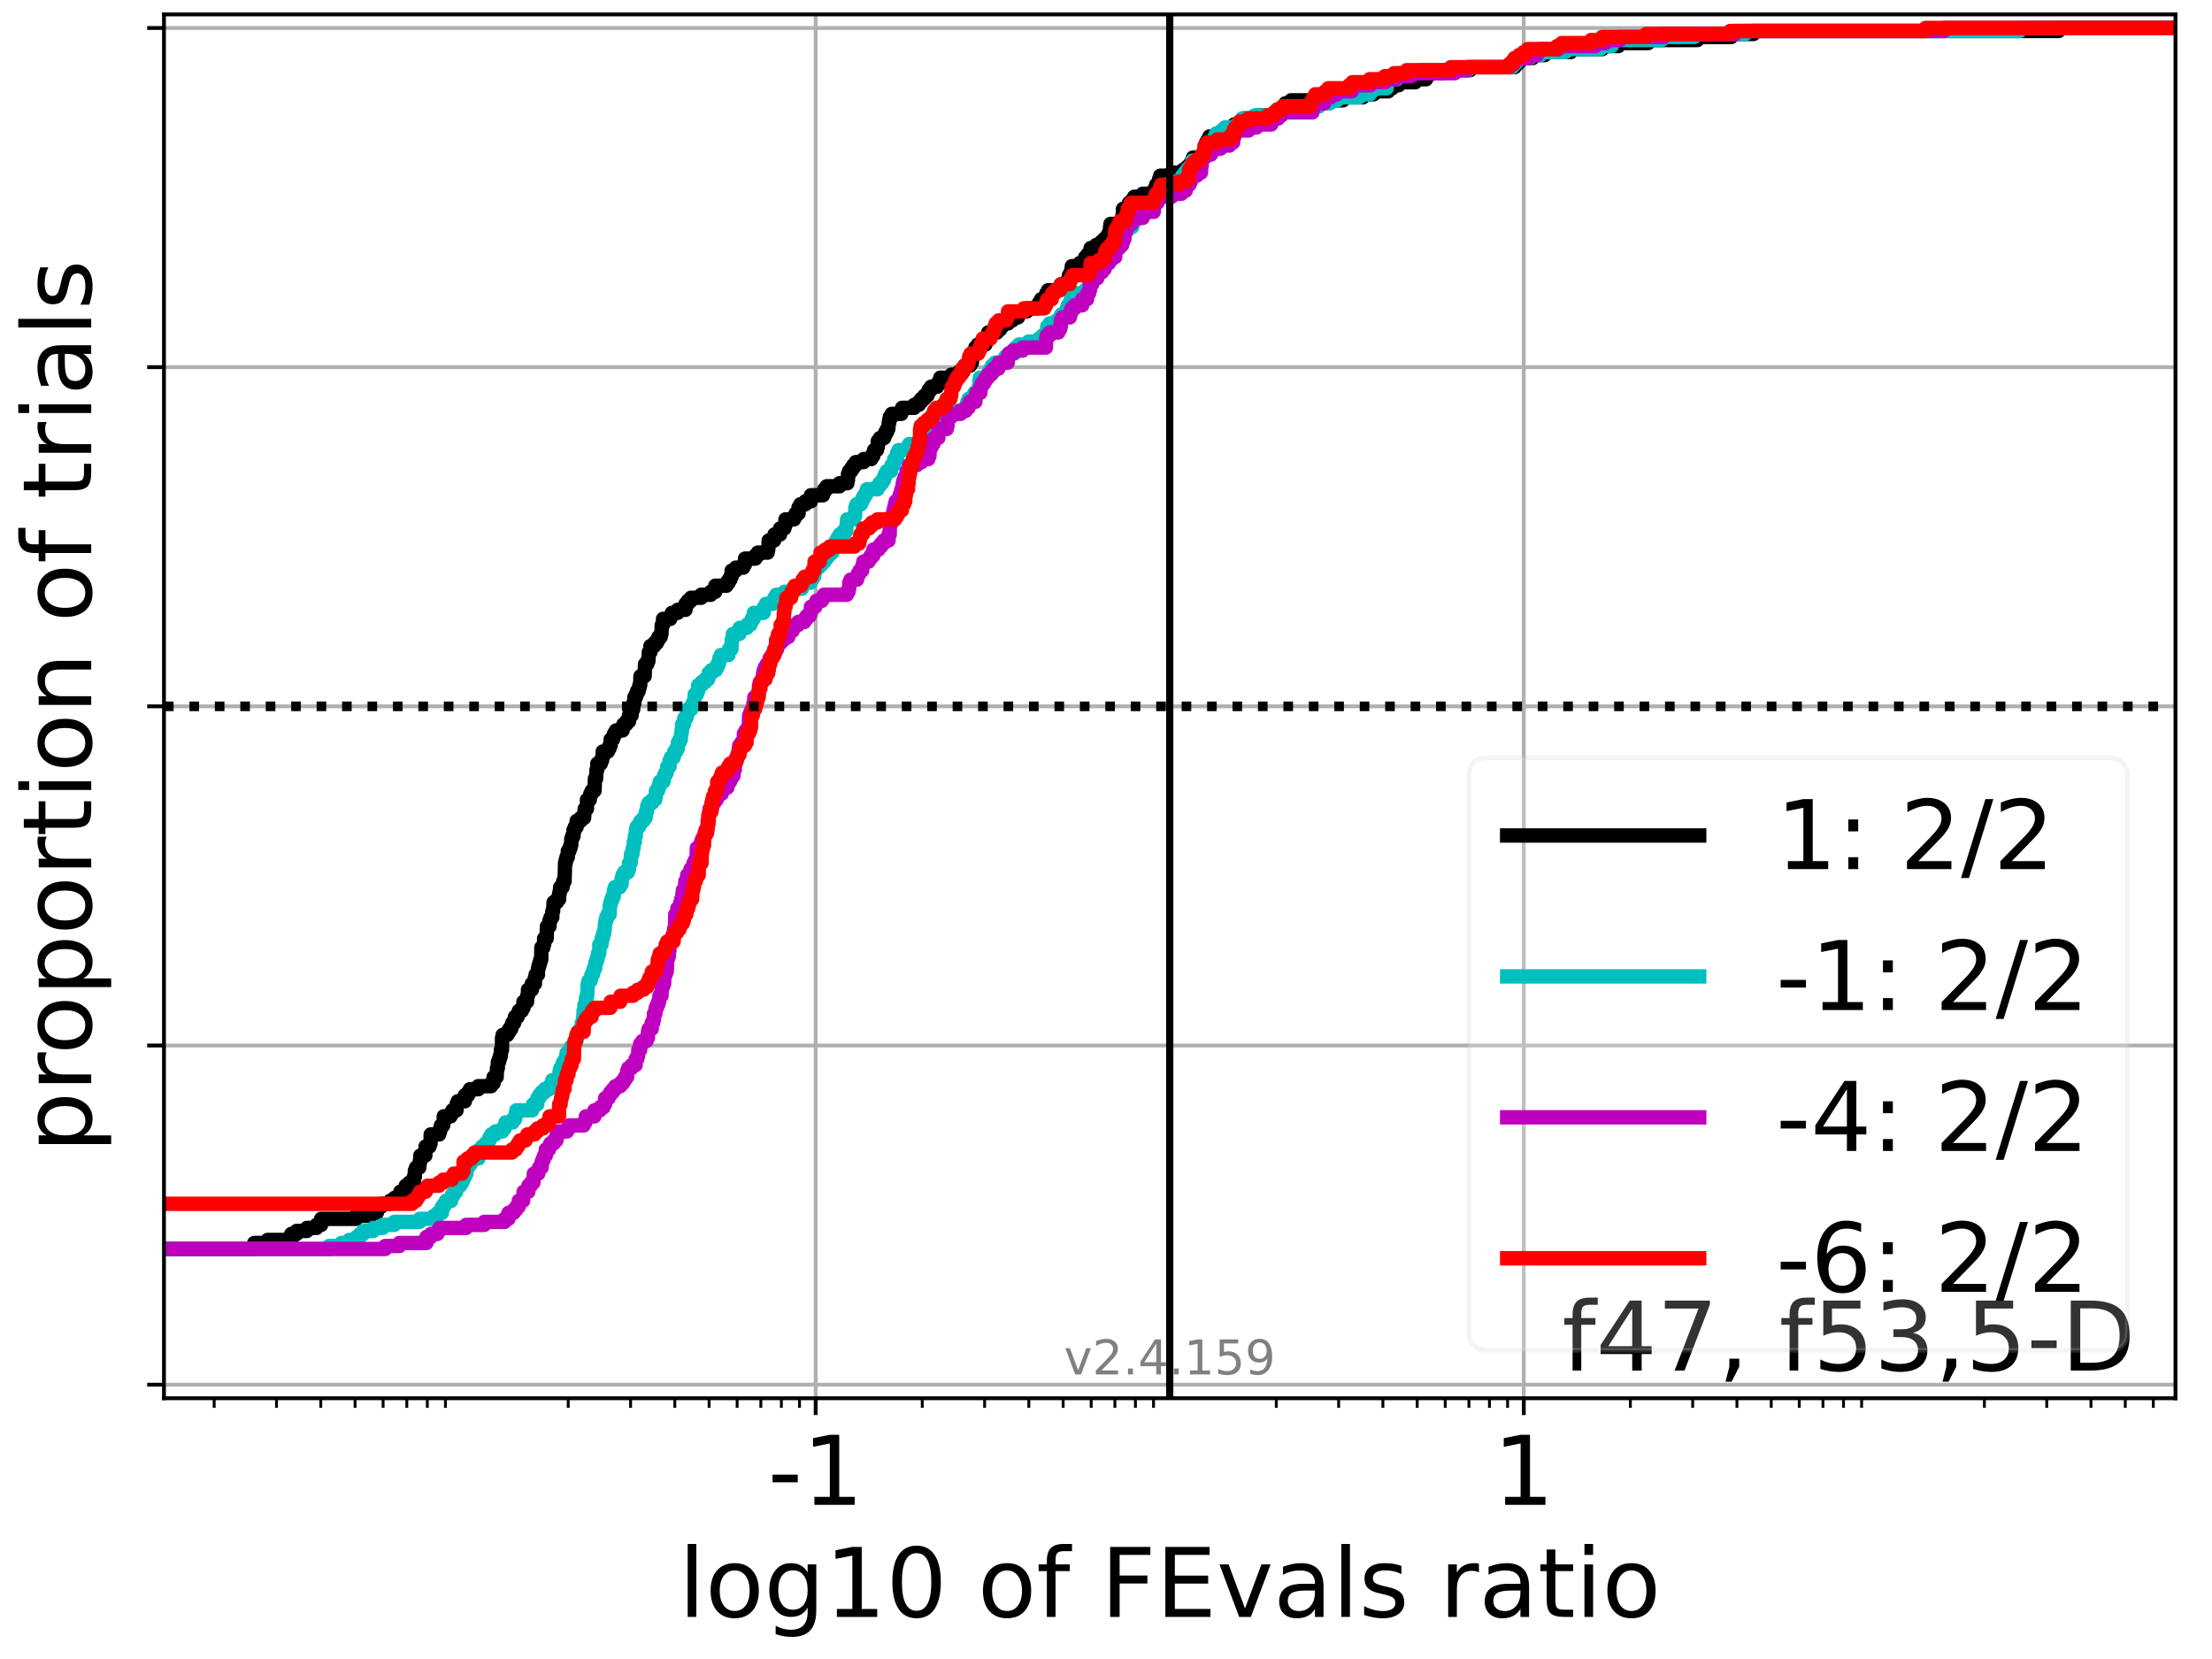 <?xml version="1.0" encoding="utf-8" standalone="no"?>
<!DOCTYPE svg PUBLIC "-//W3C//DTD SVG 1.1//EN"
  "http://www.w3.org/Graphics/SVG/1.1/DTD/svg11.dtd">
<!-- Created with matplotlib (https://matplotlib.org/) -->
<svg height="345.6pt" version="1.1" viewBox="0 0 460.8 345.6" width="460.8pt" xmlns="http://www.w3.org/2000/svg" xmlns:xlink="http://www.w3.org/1999/xlink">
 <defs>
  <style type="text/css">*{stroke-linecap:butt;stroke-linejoin:round;}</style>
 </defs>
 <g id="figure_1">
  <g id="patch_1">
   <path d="M 0 345.6 
L 460.8 345.6 
L 460.8 0 
L 0 0 
z
" style="fill:#ffffff;"/>
  </g>
  <g id="axes_1">
   <g id="patch_2">
    <path d="M 34.16 291.28 
L 453.192 291.28 
L 453.192 3 
L 34.16 3 
z
" style="fill:#ffffff;"/>
   </g>
   <g id="matplotlib.axis_1">
    <g id="xtick_1">
     <g id="line2d_1">
      <path clip-path="url(#p6ef35fc141)" d="M 169.922 291.28 
L 169.922 3 
" style="fill:none;stroke:#b0b0b0;stroke-linecap:square;stroke-width:0.8;"/>
     </g>
     <g id="line2d_2">
      <defs>
       <path d="M 0 0 
L 0 3.5 
" id="maaa136d594" style="stroke:#000000;stroke-width:0.8;"/>
      </defs>
      <g>
       <use style="stroke:#000000;stroke-width:0.8;" x="169.922" xlink:href="#maaa136d594" y="291.28"/>
      </g>
     </g>
     <g id="text_1">
      <!-- -1 -->
      <g transform="translate(159.952 313.477)scale(0.2 -0.2)">
       <defs>
        <path d="M 4.891 31.391 
L 31.203 31.391 
L 31.203 23.391 
L 4.891 23.391 
z
" id="DejaVuSans-45"/>
        <path d="M 12.406 8.297 
L 28.516 8.297 
L 28.516 63.922 
L 10.984 60.406 
L 10.984 69.391 
L 28.422 72.906 
L 38.281 72.906 
L 38.281 8.297 
L 54.391 8.297 
L 54.391 0 
L 12.406 0 
z
" id="DejaVuSans-49"/>
       </defs>
       <use xlink:href="#DejaVuSans-45"/>
       <use x="36.084" xlink:href="#DejaVuSans-49"/>
      </g>
     </g>
    </g>
    <g id="xtick_2">
     <g id="line2d_3">
      <path clip-path="url(#p6ef35fc141)" d="M 317.43 291.28 
L 317.43 3 
" style="fill:none;stroke:#b0b0b0;stroke-linecap:square;stroke-width:0.8;"/>
     </g>
     <g id="line2d_4">
      <g>
       <use style="stroke:#000000;stroke-width:0.8;" x="317.43" xlink:href="#maaa136d594" y="291.28"/>
      </g>
     </g>
     <g id="text_2">
      <!-- 1 -->
      <g transform="translate(311.067 313.477)scale(0.2 -0.2)">
       <use xlink:href="#DejaVuSans-49"/>
      </g>
     </g>
    </g>
    <g id="xtick_3">
     <g id="line2d_5">
      <defs>
       <path d="M 0 0 
L 0 2 
" id="md5734724d4" style="stroke:#000000;stroke-width:0.6;"/>
      </defs>
      <g>
       <use style="stroke:#000000;stroke-width:0.6;" x="44.617" xlink:href="#md5734724d4" y="291.28"/>
      </g>
     </g>
    </g>
    <g id="xtick_4">
     <g id="line2d_6">
      <g>
       <use style="stroke:#000000;stroke-width:0.6;" x="57.604" xlink:href="#md5734724d4" y="291.28"/>
      </g>
     </g>
    </g>
    <g id="xtick_5">
     <g id="line2d_7">
      <g>
       <use style="stroke:#000000;stroke-width:0.6;" x="66.819" xlink:href="#md5734724d4" y="291.28"/>
      </g>
     </g>
    </g>
    <g id="xtick_6">
     <g id="line2d_8">
      <g>
       <use style="stroke:#000000;stroke-width:0.6;" x="73.967" xlink:href="#md5734724d4" y="291.28"/>
      </g>
     </g>
    </g>
    <g id="xtick_7">
     <g id="line2d_9">
      <g>
       <use style="stroke:#000000;stroke-width:0.6;" x="79.806" xlink:href="#md5734724d4" y="291.28"/>
      </g>
     </g>
    </g>
    <g id="xtick_8">
     <g id="line2d_10">
      <g>
       <use style="stroke:#000000;stroke-width:0.6;" x="84.744" xlink:href="#md5734724d4" y="291.28"/>
      </g>
     </g>
    </g>
    <g id="xtick_9">
     <g id="line2d_11">
      <g>
       <use style="stroke:#000000;stroke-width:0.6;" x="89.021" xlink:href="#md5734724d4" y="291.28"/>
      </g>
     </g>
    </g>
    <g id="xtick_10">
     <g id="line2d_12">
      <g>
       <use style="stroke:#000000;stroke-width:0.6;" x="92.794" xlink:href="#md5734724d4" y="291.28"/>
      </g>
     </g>
    </g>
    <g id="xtick_11">
     <g id="line2d_13">
      <g>
       <use style="stroke:#000000;stroke-width:0.6;" x="118.371" xlink:href="#md5734724d4" y="291.28"/>
      </g>
     </g>
    </g>
    <g id="xtick_12">
     <g id="line2d_14">
      <g>
       <use style="stroke:#000000;stroke-width:0.6;" x="131.358" xlink:href="#md5734724d4" y="291.28"/>
      </g>
     </g>
    </g>
    <g id="xtick_13">
     <g id="line2d_15">
      <g>
       <use style="stroke:#000000;stroke-width:0.6;" x="140.573" xlink:href="#md5734724d4" y="291.28"/>
      </g>
     </g>
    </g>
    <g id="xtick_14">
     <g id="line2d_16">
      <g>
       <use style="stroke:#000000;stroke-width:0.6;" x="147.72" xlink:href="#md5734724d4" y="291.28"/>
      </g>
     </g>
    </g>
    <g id="xtick_15">
     <g id="line2d_17">
      <g>
       <use style="stroke:#000000;stroke-width:0.6;" x="153.56" xlink:href="#md5734724d4" y="291.28"/>
      </g>
     </g>
    </g>
    <g id="xtick_16">
     <g id="line2d_18">
      <g>
       <use style="stroke:#000000;stroke-width:0.6;" x="158.498" xlink:href="#md5734724d4" y="291.28"/>
      </g>
     </g>
    </g>
    <g id="xtick_17">
     <g id="line2d_19">
      <g>
       <use style="stroke:#000000;stroke-width:0.6;" x="162.775" xlink:href="#md5734724d4" y="291.28"/>
      </g>
     </g>
    </g>
    <g id="xtick_18">
     <g id="line2d_20">
      <g>
       <use style="stroke:#000000;stroke-width:0.6;" x="166.548" xlink:href="#md5734724d4" y="291.28"/>
      </g>
     </g>
    </g>
    <g id="xtick_19">
     <g id="line2d_21">
      <g>
       <use style="stroke:#000000;stroke-width:0.6;" x="192.124" xlink:href="#md5734724d4" y="291.28"/>
      </g>
     </g>
    </g>
    <g id="xtick_20">
     <g id="line2d_22">
      <g>
       <use style="stroke:#000000;stroke-width:0.6;" x="205.112" xlink:href="#md5734724d4" y="291.28"/>
      </g>
     </g>
    </g>
    <g id="xtick_21">
     <g id="line2d_23">
      <g>
       <use style="stroke:#000000;stroke-width:0.6;" x="214.326" xlink:href="#md5734724d4" y="291.28"/>
      </g>
     </g>
    </g>
    <g id="xtick_22">
     <g id="line2d_24">
      <g>
       <use style="stroke:#000000;stroke-width:0.6;" x="221.474" xlink:href="#md5734724d4" y="291.28"/>
      </g>
     </g>
    </g>
    <g id="xtick_23">
     <g id="line2d_25">
      <g>
       <use style="stroke:#000000;stroke-width:0.6;" x="227.314" xlink:href="#md5734724d4" y="291.28"/>
      </g>
     </g>
    </g>
    <g id="xtick_24">
     <g id="line2d_26">
      <g>
       <use style="stroke:#000000;stroke-width:0.6;" x="232.251" xlink:href="#md5734724d4" y="291.28"/>
      </g>
     </g>
    </g>
    <g id="xtick_25">
     <g id="line2d_27">
      <g>
       <use style="stroke:#000000;stroke-width:0.6;" x="236.529" xlink:href="#md5734724d4" y="291.28"/>
      </g>
     </g>
    </g>
    <g id="xtick_26">
     <g id="line2d_28">
      <g>
       <use style="stroke:#000000;stroke-width:0.6;" x="240.301" xlink:href="#md5734724d4" y="291.28"/>
      </g>
     </g>
    </g>
    <g id="xtick_27">
     <g id="line2d_29">
      <g>
       <use style="stroke:#000000;stroke-width:0.6;" x="265.878" xlink:href="#md5734724d4" y="291.28"/>
      </g>
     </g>
    </g>
    <g id="xtick_28">
     <g id="line2d_30">
      <g>
       <use style="stroke:#000000;stroke-width:0.6;" x="278.865" xlink:href="#md5734724d4" y="291.28"/>
      </g>
     </g>
    </g>
    <g id="xtick_29">
     <g id="line2d_31">
      <g>
       <use style="stroke:#000000;stroke-width:0.6;" x="288.08" xlink:href="#md5734724d4" y="291.28"/>
      </g>
     </g>
    </g>
    <g id="xtick_30">
     <g id="line2d_32">
      <g>
       <use style="stroke:#000000;stroke-width:0.6;" x="295.228" xlink:href="#md5734724d4" y="291.28"/>
      </g>
     </g>
    </g>
    <g id="xtick_31">
     <g id="line2d_33">
      <g>
       <use style="stroke:#000000;stroke-width:0.6;" x="301.068" xlink:href="#md5734724d4" y="291.28"/>
      </g>
     </g>
    </g>
    <g id="xtick_32">
     <g id="line2d_34">
      <g>
       <use style="stroke:#000000;stroke-width:0.6;" x="306.005" xlink:href="#md5734724d4" y="291.28"/>
      </g>
     </g>
    </g>
    <g id="xtick_33">
     <g id="line2d_35">
      <g>
       <use style="stroke:#000000;stroke-width:0.6;" x="310.282" xlink:href="#md5734724d4" y="291.28"/>
      </g>
     </g>
    </g>
    <g id="xtick_34">
     <g id="line2d_36">
      <g>
       <use style="stroke:#000000;stroke-width:0.6;" x="314.055" xlink:href="#md5734724d4" y="291.28"/>
      </g>
     </g>
    </g>
    <g id="xtick_35">
     <g id="line2d_37">
      <g>
       <use style="stroke:#000000;stroke-width:0.6;" x="339.632" xlink:href="#md5734724d4" y="291.28"/>
      </g>
     </g>
    </g>
    <g id="xtick_36">
     <g id="line2d_38">
      <g>
       <use style="stroke:#000000;stroke-width:0.6;" x="352.619" xlink:href="#md5734724d4" y="291.28"/>
      </g>
     </g>
    </g>
    <g id="xtick_37">
     <g id="line2d_39">
      <g>
       <use style="stroke:#000000;stroke-width:0.6;" x="361.834" xlink:href="#md5734724d4" y="291.28"/>
      </g>
     </g>
    </g>
    <g id="xtick_38">
     <g id="line2d_40">
      <g>
       <use style="stroke:#000000;stroke-width:0.6;" x="368.981" xlink:href="#md5734724d4" y="291.28"/>
      </g>
     </g>
    </g>
    <g id="xtick_39">
     <g id="line2d_41">
      <g>
       <use style="stroke:#000000;stroke-width:0.6;" x="374.821" xlink:href="#md5734724d4" y="291.28"/>
      </g>
     </g>
    </g>
    <g id="xtick_40">
     <g id="line2d_42">
      <g>
       <use style="stroke:#000000;stroke-width:0.6;" x="379.759" xlink:href="#md5734724d4" y="291.28"/>
      </g>
     </g>
    </g>
    <g id="xtick_41">
     <g id="line2d_43">
      <g>
       <use style="stroke:#000000;stroke-width:0.6;" x="384.036" xlink:href="#md5734724d4" y="291.28"/>
      </g>
     </g>
    </g>
    <g id="xtick_42">
     <g id="line2d_44">
      <g>
       <use style="stroke:#000000;stroke-width:0.6;" x="387.809" xlink:href="#md5734724d4" y="291.28"/>
      </g>
     </g>
    </g>
    <g id="xtick_43">
     <g id="line2d_45">
      <g>
       <use style="stroke:#000000;stroke-width:0.6;" x="413.385" xlink:href="#md5734724d4" y="291.28"/>
      </g>
     </g>
    </g>
    <g id="xtick_44">
     <g id="line2d_46">
      <g>
       <use style="stroke:#000000;stroke-width:0.6;" x="426.373" xlink:href="#md5734724d4" y="291.28"/>
      </g>
     </g>
    </g>
    <g id="xtick_45">
     <g id="line2d_47">
      <g>
       <use style="stroke:#000000;stroke-width:0.6;" x="435.588" xlink:href="#md5734724d4" y="291.28"/>
      </g>
     </g>
    </g>
    <g id="xtick_46">
     <g id="line2d_48">
      <g>
       <use style="stroke:#000000;stroke-width:0.6;" x="442.735" xlink:href="#md5734724d4" y="291.28"/>
      </g>
     </g>
    </g>
    <g id="xtick_47">
     <g id="line2d_49">
      <g>
       <use style="stroke:#000000;stroke-width:0.6;" x="448.575" xlink:href="#md5734724d4" y="291.28"/>
      </g>
     </g>
    </g>
    <g id="text_3">
     <!-- log10 of FEvals ratio -->
     <g transform="translate(141.371 336.833)scale(0.2 -0.2)">
      <defs>
       <path d="M 9.422 75.984 
L 18.406 75.984 
L 18.406 0 
L 9.422 0 
z
" id="DejaVuSans-108"/>
       <path d="M 30.609 48.391 
Q 23.391 48.391 19.188 42.75 
Q 14.984 37.109 14.984 27.297 
Q 14.984 17.484 19.156 11.844 
Q 23.344 6.203 30.609 6.203 
Q 37.797 6.203 41.984 11.859 
Q 46.188 17.531 46.188 27.297 
Q 46.188 37.016 41.984 42.703 
Q 37.797 48.391 30.609 48.391 
z
M 30.609 56 
Q 42.328 56 49.016 48.375 
Q 55.719 40.766 55.719 27.297 
Q 55.719 13.875 49.016 6.219 
Q 42.328 -1.422 30.609 -1.422 
Q 18.844 -1.422 12.172 6.219 
Q 5.516 13.875 5.516 27.297 
Q 5.516 40.766 12.172 48.375 
Q 18.844 56 30.609 56 
z
" id="DejaVuSans-111"/>
       <path d="M 45.406 27.984 
Q 45.406 37.75 41.375 43.109 
Q 37.359 48.484 30.078 48.484 
Q 22.859 48.484 18.828 43.109 
Q 14.797 37.75 14.797 27.984 
Q 14.797 18.266 18.828 12.891 
Q 22.859 7.516 30.078 7.516 
Q 37.359 7.516 41.375 12.891 
Q 45.406 18.266 45.406 27.984 
z
M 54.391 6.781 
Q 54.391 -7.172 48.188 -13.984 
Q 42 -20.797 29.203 -20.797 
Q 24.469 -20.797 20.266 -20.094 
Q 16.062 -19.391 12.109 -17.922 
L 12.109 -9.188 
Q 16.062 -11.328 19.922 -12.344 
Q 23.781 -13.375 27.781 -13.375 
Q 36.625 -13.375 41.016 -8.766 
Q 45.406 -4.156 45.406 5.172 
L 45.406 9.625 
Q 42.625 4.781 38.281 2.391 
Q 33.938 0 27.875 0 
Q 17.828 0 11.672 7.656 
Q 5.516 15.328 5.516 27.984 
Q 5.516 40.672 11.672 48.328 
Q 17.828 56 27.875 56 
Q 33.938 56 38.281 53.609 
Q 42.625 51.219 45.406 46.391 
L 45.406 54.688 
L 54.391 54.688 
z
" id="DejaVuSans-103"/>
       <path d="M 31.781 66.406 
Q 24.172 66.406 20.328 58.906 
Q 16.5 51.422 16.5 36.375 
Q 16.5 21.391 20.328 13.891 
Q 24.172 6.391 31.781 6.391 
Q 39.453 6.391 43.281 13.891 
Q 47.125 21.391 47.125 36.375 
Q 47.125 51.422 43.281 58.906 
Q 39.453 66.406 31.781 66.406 
z
M 31.781 74.219 
Q 44.047 74.219 50.516 64.516 
Q 56.984 54.828 56.984 36.375 
Q 56.984 17.969 50.516 8.266 
Q 44.047 -1.422 31.781 -1.422 
Q 19.531 -1.422 13.062 8.266 
Q 6.594 17.969 6.594 36.375 
Q 6.594 54.828 13.062 64.516 
Q 19.531 74.219 31.781 74.219 
z
" id="DejaVuSans-48"/>
       <path id="DejaVuSans-32"/>
       <path d="M 37.109 75.984 
L 37.109 68.5 
L 28.516 68.5 
Q 23.688 68.5 21.797 66.547 
Q 19.922 64.594 19.922 59.516 
L 19.922 54.688 
L 34.719 54.688 
L 34.719 47.703 
L 19.922 47.703 
L 19.922 0 
L 10.891 0 
L 10.891 47.703 
L 2.297 47.703 
L 2.297 54.688 
L 10.891 54.688 
L 10.891 58.5 
Q 10.891 67.625 15.141 71.797 
Q 19.391 75.984 28.609 75.984 
z
" id="DejaVuSans-102"/>
       <path d="M 9.812 72.906 
L 51.703 72.906 
L 51.703 64.594 
L 19.672 64.594 
L 19.672 43.109 
L 48.578 43.109 
L 48.578 34.812 
L 19.672 34.812 
L 19.672 0 
L 9.812 0 
z
" id="DejaVuSans-70"/>
       <path d="M 9.812 72.906 
L 55.906 72.906 
L 55.906 64.594 
L 19.672 64.594 
L 19.672 43.016 
L 54.391 43.016 
L 54.391 34.719 
L 19.672 34.719 
L 19.672 8.297 
L 56.781 8.297 
L 56.781 0 
L 9.812 0 
z
" id="DejaVuSans-69"/>
       <path d="M 2.984 54.688 
L 12.5 54.688 
L 29.594 8.797 
L 46.688 54.688 
L 56.203 54.688 
L 35.688 0 
L 23.484 0 
z
" id="DejaVuSans-118"/>
       <path d="M 34.281 27.484 
Q 23.391 27.484 19.188 25 
Q 14.984 22.516 14.984 16.5 
Q 14.984 11.719 18.141 8.906 
Q 21.297 6.109 26.703 6.109 
Q 34.188 6.109 38.703 11.406 
Q 43.219 16.703 43.219 25.484 
L 43.219 27.484 
z
M 52.203 31.203 
L 52.203 0 
L 43.219 0 
L 43.219 8.297 
Q 40.141 3.328 35.547 0.953 
Q 30.953 -1.422 24.312 -1.422 
Q 15.922 -1.422 10.953 3.297 
Q 6 8.016 6 15.922 
Q 6 25.141 12.172 29.828 
Q 18.359 34.516 30.609 34.516 
L 43.219 34.516 
L 43.219 35.406 
Q 43.219 41.609 39.141 45 
Q 35.062 48.391 27.688 48.391 
Q 23 48.391 18.547 47.266 
Q 14.109 46.141 10.016 43.891 
L 10.016 52.203 
Q 14.938 54.109 19.578 55.047 
Q 24.219 56 28.609 56 
Q 40.484 56 46.344 49.844 
Q 52.203 43.703 52.203 31.203 
z
" id="DejaVuSans-97"/>
       <path d="M 44.281 53.078 
L 44.281 44.578 
Q 40.484 46.531 36.375 47.5 
Q 32.281 48.484 27.875 48.484 
Q 21.188 48.484 17.844 46.438 
Q 14.5 44.391 14.5 40.281 
Q 14.5 37.156 16.891 35.375 
Q 19.281 33.594 26.516 31.984 
L 29.594 31.297 
Q 39.156 29.25 43.188 25.516 
Q 47.219 21.781 47.219 15.094 
Q 47.219 7.469 41.188 3.016 
Q 35.156 -1.422 24.609 -1.422 
Q 20.219 -1.422 15.453 -0.562 
Q 10.688 0.297 5.422 2 
L 5.422 11.281 
Q 10.406 8.688 15.234 7.391 
Q 20.062 6.109 24.812 6.109 
Q 31.156 6.109 34.562 8.281 
Q 37.984 10.453 37.984 14.406 
Q 37.984 18.062 35.516 20.016 
Q 33.062 21.969 24.703 23.781 
L 21.578 24.516 
Q 13.234 26.266 9.516 29.906 
Q 5.812 33.547 5.812 39.891 
Q 5.812 47.609 11.281 51.797 
Q 16.75 56 26.812 56 
Q 31.781 56 36.172 55.266 
Q 40.578 54.547 44.281 53.078 
z
" id="DejaVuSans-115"/>
       <path d="M 41.109 46.297 
Q 39.594 47.172 37.812 47.578 
Q 36.031 48 33.891 48 
Q 26.266 48 22.188 43.047 
Q 18.109 38.094 18.109 28.812 
L 18.109 0 
L 9.078 0 
L 9.078 54.688 
L 18.109 54.688 
L 18.109 46.188 
Q 20.953 51.172 25.484 53.578 
Q 30.031 56 36.531 56 
Q 37.453 56 38.578 55.875 
Q 39.703 55.766 41.062 55.516 
z
" id="DejaVuSans-114"/>
       <path d="M 18.312 70.219 
L 18.312 54.688 
L 36.812 54.688 
L 36.812 47.703 
L 18.312 47.703 
L 18.312 18.016 
Q 18.312 11.328 20.141 9.422 
Q 21.969 7.516 27.594 7.516 
L 36.812 7.516 
L 36.812 0 
L 27.594 0 
Q 17.188 0 13.234 3.875 
Q 9.281 7.766 9.281 18.016 
L 9.281 47.703 
L 2.688 47.703 
L 2.688 54.688 
L 9.281 54.688 
L 9.281 70.219 
z
" id="DejaVuSans-116"/>
       <path d="M 9.422 54.688 
L 18.406 54.688 
L 18.406 0 
L 9.422 0 
z
M 9.422 75.984 
L 18.406 75.984 
L 18.406 64.594 
L 9.422 64.594 
z
" id="DejaVuSans-105"/>
      </defs>
      <use xlink:href="#DejaVuSans-108"/>
      <use x="27.783" xlink:href="#DejaVuSans-111"/>
      <use x="88.965" xlink:href="#DejaVuSans-103"/>
      <use x="152.441" xlink:href="#DejaVuSans-49"/>
      <use x="216.064" xlink:href="#DejaVuSans-48"/>
      <use x="279.688" xlink:href="#DejaVuSans-32"/>
      <use x="311.475" xlink:href="#DejaVuSans-111"/>
      <use x="372.656" xlink:href="#DejaVuSans-102"/>
      <use x="407.861" xlink:href="#DejaVuSans-32"/>
      <use x="439.648" xlink:href="#DejaVuSans-70"/>
      <use x="497.168" xlink:href="#DejaVuSans-69"/>
      <use x="560.352" xlink:href="#DejaVuSans-118"/>
      <use x="619.531" xlink:href="#DejaVuSans-97"/>
      <use x="680.811" xlink:href="#DejaVuSans-108"/>
      <use x="708.594" xlink:href="#DejaVuSans-115"/>
      <use x="760.693" xlink:href="#DejaVuSans-32"/>
      <use x="792.48" xlink:href="#DejaVuSans-114"/>
      <use x="833.594" xlink:href="#DejaVuSans-97"/>
      <use x="894.873" xlink:href="#DejaVuSans-116"/>
      <use x="934.082" xlink:href="#DejaVuSans-105"/>
      <use x="961.865" xlink:href="#DejaVuSans-111"/>
     </g>
    </g>
   </g>
   <g id="matplotlib.axis_2">
    <g id="ytick_1">
     <g id="line2d_50">
      <path clip-path="url(#p6ef35fc141)" d="M 34.16 288.454 
L 453.192 288.454 
" style="fill:none;stroke:#b0b0b0;stroke-linecap:square;stroke-width:0.8;"/>
     </g>
     <g id="line2d_51">
      <defs>
       <path d="M 0 0 
L -3.5 0 
" id="m4447b67746" style="stroke:#000000;stroke-width:0.8;"/>
      </defs>
      <g>
       <use style="stroke:#000000;stroke-width:0.8;" x="34.16" xlink:href="#m4447b67746" y="288.454"/>
      </g>
     </g>
    </g>
    <g id="ytick_2">
     <g id="line2d_52">
      <path clip-path="url(#p6ef35fc141)" d="M 34.16 217.797 
L 453.192 217.797 
" style="fill:none;stroke:#b0b0b0;stroke-linecap:square;stroke-width:0.8;"/>
     </g>
     <g id="line2d_53">
      <g>
       <use style="stroke:#000000;stroke-width:0.8;" x="34.16" xlink:href="#m4447b67746" y="217.797"/>
      </g>
     </g>
    </g>
    <g id="ytick_3">
     <g id="line2d_54">
      <path clip-path="url(#p6ef35fc141)" d="M 34.16 147.14 
L 453.192 147.14 
" style="fill:none;stroke:#b0b0b0;stroke-linecap:square;stroke-width:0.8;"/>
     </g>
     <g id="line2d_55">
      <g>
       <use style="stroke:#000000;stroke-width:0.8;" x="34.16" xlink:href="#m4447b67746" y="147.14"/>
      </g>
     </g>
    </g>
    <g id="ytick_4">
     <g id="line2d_56">
      <path clip-path="url(#p6ef35fc141)" d="M 34.16 76.483 
L 453.192 76.483 
" style="fill:none;stroke:#b0b0b0;stroke-linecap:square;stroke-width:0.8;"/>
     </g>
     <g id="line2d_57">
      <g>
       <use style="stroke:#000000;stroke-width:0.8;" x="34.16" xlink:href="#m4447b67746" y="76.483"/>
      </g>
     </g>
    </g>
    <g id="ytick_5">
     <g id="line2d_58">
      <path clip-path="url(#p6ef35fc141)" d="M 34.16 5.826 
L 453.192 5.826 
" style="fill:none;stroke:#b0b0b0;stroke-linecap:square;stroke-width:0.8;"/>
     </g>
     <g id="line2d_59">
      <g>
       <use style="stroke:#000000;stroke-width:0.8;" x="34.16" xlink:href="#m4447b67746" y="5.826"/>
      </g>
     </g>
    </g>
    <g id="text_4">
     <!-- proportion of trials -->
     <g transform="translate(19.001 240.146)rotate(-90)scale(0.2 -0.2)">
      <defs>
       <path d="M 18.109 8.203 
L 18.109 -20.797 
L 9.078 -20.797 
L 9.078 54.688 
L 18.109 54.688 
L 18.109 46.391 
Q 20.953 51.266 25.266 53.625 
Q 29.594 56 35.594 56 
Q 45.562 56 51.781 48.094 
Q 58.016 40.188 58.016 27.297 
Q 58.016 14.406 51.781 6.484 
Q 45.562 -1.422 35.594 -1.422 
Q 29.594 -1.422 25.266 0.953 
Q 20.953 3.328 18.109 8.203 
z
M 48.688 27.297 
Q 48.688 37.203 44.609 42.844 
Q 40.531 48.484 33.406 48.484 
Q 26.266 48.484 22.188 42.844 
Q 18.109 37.203 18.109 27.297 
Q 18.109 17.391 22.188 11.75 
Q 26.266 6.109 33.406 6.109 
Q 40.531 6.109 44.609 11.75 
Q 48.688 17.391 48.688 27.297 
z
" id="DejaVuSans-112"/>
       <path d="M 54.891 33.016 
L 54.891 0 
L 45.906 0 
L 45.906 32.719 
Q 45.906 40.484 42.875 44.328 
Q 39.844 48.188 33.797 48.188 
Q 26.516 48.188 22.312 43.547 
Q 18.109 38.922 18.109 30.906 
L 18.109 0 
L 9.078 0 
L 9.078 54.688 
L 18.109 54.688 
L 18.109 46.188 
Q 21.344 51.125 25.703 53.562 
Q 30.078 56 35.797 56 
Q 45.219 56 50.047 50.172 
Q 54.891 44.344 54.891 33.016 
z
" id="DejaVuSans-110"/>
      </defs>
      <use xlink:href="#DejaVuSans-112"/>
      <use x="63.477" xlink:href="#DejaVuSans-114"/>
      <use x="102.34" xlink:href="#DejaVuSans-111"/>
      <use x="163.521" xlink:href="#DejaVuSans-112"/>
      <use x="226.998" xlink:href="#DejaVuSans-111"/>
      <use x="288.18" xlink:href="#DejaVuSans-114"/>
      <use x="329.293" xlink:href="#DejaVuSans-116"/>
      <use x="368.502" xlink:href="#DejaVuSans-105"/>
      <use x="396.285" xlink:href="#DejaVuSans-111"/>
      <use x="457.467" xlink:href="#DejaVuSans-110"/>
      <use x="520.846" xlink:href="#DejaVuSans-32"/>
      <use x="552.633" xlink:href="#DejaVuSans-111"/>
      <use x="613.814" xlink:href="#DejaVuSans-102"/>
      <use x="649.02" xlink:href="#DejaVuSans-32"/>
      <use x="680.807" xlink:href="#DejaVuSans-116"/>
      <use x="720.016" xlink:href="#DejaVuSans-114"/>
      <use x="761.129" xlink:href="#DejaVuSans-105"/>
      <use x="788.912" xlink:href="#DejaVuSans-97"/>
      <use x="850.191" xlink:href="#DejaVuSans-108"/>
      <use x="877.975" xlink:href="#DejaVuSans-115"/>
     </g>
    </g>
   </g>
   <g id="line2d_60">
    <path clip-path="url(#p6ef35fc141)" d="M 34.16 260.191 
L 52.955 260.191 
L 52.955 258.935 
L 55.742 258.935 
L 55.742 258.307 
L 60.679 258.307 
L 60.679 257.051 
L 61.803 257.051 
L 61.803 256.423 
L 63.939 256.423 
L 63.939 255.795 
L 65.942 255.795 
L 65.942 255.166 
L 66.898 255.166 
L 66.898 253.91 
L 74.181 253.91 
L 74.181 253.282 
L 77.214 253.282 
L 77.214 252.654 
L 78.498 252.654 
L 78.498 251.398 
L 79.384 251.398 
L 79.384 250.77 
L 81.285 250.77 
L 81.285 250.142 
L 82.231 250.142 
L 82.231 249.514 
L 83.395 249.514 
L 83.395 248.258 
L 84.519 248.258 
L 84.519 247.002 
L 85.264 247.002 
L 85.264 246.374 
L 86.223 246.374 
L 86.223 245.118 
L 86.429 245.118 
L 86.429 243.861 
L 86.656 243.861 
L 86.656 243.233 
L 87.347 243.233 
L 87.433 241.977 
L 87.553 241.977 
L 87.553 240.721 
L 88.598 240.721 
L 88.658 238.837 
L 89.483 238.837 
L 89.483 238.209 
L 89.689 238.209 
L 89.722 236.325 
L 91.486 236.325 
L 91.486 235.697 
L 91.692 235.697 
L 91.692 235.069 
L 91.859 235.069 
L 91.859 234.44 
L 92.323 234.44 
L 92.323 233.812 
L 92.442 233.812 
L 92.442 232.556 
L 93.861 232.556 
L 93.861 231.928 
L 94.245 231.928 
L 94.245 231.3 
L 95.102 231.3 
L 95.102 230.044 
L 95.357 230.044 
L 95.357 229.416 
L 96.845 229.416 
L 96.845 228.16 
L 97.526 228.16 
L 97.526 227.532 
L 97.889 227.532 
L 97.889 226.904 
L 99.632 226.904 
L 99.632 226.276 
L 102.294 226.276 
L 102.294 225.648 
L 102.826 225.648 
L 102.826 224.392 
L 103.459 224.392 
L 103.536 222.507 
L 103.71 222.507 
L 103.71 221.251 
L 103.95 221.251 
L 103.95 220.623 
L 104.137 220.623 
L 104.137 219.995 
L 104.342 219.995 
L 104.342 218.739 
L 104.57 218.739 
L 104.583 216.227 
L 104.719 216.227 
L 104.719 215.599 
L 105.694 215.599 
L 105.694 214.971 
L 106.087 214.971 
L 106.087 214.343 
L 106.497 214.343 
L 106.497 213.714 
L 106.72 213.714 
L 106.72 213.086 
L 107.129 213.086 
L 107.129 212.458 
L 107.268 212.458 
L 107.268 211.83 
L 107.83 211.83 
L 107.83 211.202 
L 108.089 211.202 
L 108.089 210.574 
L 108.722 210.574 
L 108.722 209.946 
L 109.045 209.946 
L 109.045 208.69 
L 109.791 208.69 
L 109.833 207.434 
L 109.989 207.434 
L 109.989 206.178 
L 110.789 206.178 
L 110.789 204.922 
L 111.434 204.922 
L 111.434 203.665 
L 111.586 203.665 
L 111.586 203.037 
L 112.067 203.037 
L 112.067 201.781 
L 112.187 201.781 
L 112.187 201.153 
L 112.387 201.153 
L 112.387 200.525 
L 112.558 200.525 
L 112.558 199.897 
L 112.751 199.897 
L 112.776 197.385 
L 113.191 197.385 
L 113.191 196.757 
L 113.351 196.757 
L 113.351 195.501 
L 113.875 195.501 
L 113.934 192.988 
L 114.475 192.988 
L 114.475 191.732 
L 114.695 191.732 
L 114.695 191.104 
L 115.058 191.104 
L 115.058 189.848 
L 115.221 189.848 
L 115.327 187.964 
L 116.011 187.964 
L 116.011 187.336 
L 116.483 187.336 
L 116.483 186.08 
L 116.612 186.08 
L 116.697 184.824 
L 117.194 184.824 
L 117.194 184.196 
L 117.33 184.196 
L 117.33 183.568 
L 117.607 183.568 
L 117.714 179.799 
L 117.841 179.799 
L 117.841 179.171 
L 118.014 179.171 
L 118.014 178.543 
L 118.286 178.543 
L 118.286 177.287 
L 118.614 177.287 
L 118.614 176.659 
L 118.838 176.659 
L 118.838 176.031 
L 119.006 176.031 
L 119.006 174.775 
L 119.197 174.775 
L 119.197 174.147 
L 119.482 174.147 
L 119.482 172.891 
L 119.743 172.891 
L 119.743 172.262 
L 120.13 172.262 
L 120.13 171.006 
L 120.974 171.006 
L 120.974 170.378 
L 121.678 170.378 
L 121.745 169.122 
L 121.813 169.122 
L 121.813 168.494 
L 122.266 168.494 
L 122.279 166.61 
L 122.861 166.61 
L 122.861 165.982 
L 122.977 165.982 
L 122.977 165.354 
L 123.271 165.354 
L 123.271 164.726 
L 123.852 164.726 
L 123.933 162.213 
L 124.181 162.213 
L 124.269 160.329 
L 124.436 160.329 
L 124.436 159.073 
L 125.158 159.073 
L 125.158 158.445 
L 125.41 158.445 
L 125.41 157.817 
L 125.56 157.817 
L 125.56 156.561 
L 126.639 156.561 
L 126.639 155.933 
L 126.969 155.933 
L 126.969 155.305 
L 127.206 155.305 
L 127.206 154.049 
L 127.696 154.049 
L 127.696 153.421 
L 127.934 153.421 
L 127.934 152.793 
L 128.33 152.793 
L 128.33 152.164 
L 129.698 152.164 
L 129.698 151.536 
L 129.863 151.536 
L 129.863 150.908 
L 130.466 150.908 
L 130.466 150.28 
L 131.028 150.28 
L 131.028 149.024 
L 131.576 149.024 
L 131.576 147.768 
L 131.906 147.768 
L 131.906 146.512 
L 132.152 146.512 
L 132.152 145.256 
L 132.469 145.256 
L 132.469 144.628 
L 132.7 144.628 
L 132.7 144 
L 133.03 144 
L 133.03 143.372 
L 133.208 143.372 
L 133.208 142.744 
L 133.363 142.744 
L 133.425 140.859 
L 134.288 140.859 
L 134.376 138.347 
L 134.836 138.347 
L 134.836 137.719 
L 135.074 137.719 
L 135.166 135.835 
L 135.497 135.835 
L 135.497 134.579 
L 136.291 134.579 
L 136.291 133.951 
L 136.839 133.951 
L 136.839 133.323 
L 137.169 133.323 
L 137.169 132.695 
L 137.633 132.695 
L 137.633 132.067 
L 137.795 132.067 
L 137.861 130.182 
L 138.125 130.182 
L 138.125 128.926 
L 139.635 128.926 
L 139.635 128.298 
L 139.955 128.298 
L 139.955 127.67 
L 141.166 127.67 
L 141.166 127.042 
L 142.799 127.042 
L 142.799 125.786 
L 143.3 125.786 
L 143.3 125.158 
L 143.923 125.158 
L 143.923 124.53 
L 146.059 124.53 
L 146.059 123.902 
L 148.062 123.902 
L 148.062 123.274 
L 149.018 123.274 
L 149.018 122.018 
L 151.328 122.018 
L 151.328 121.389 
L 151.797 121.389 
L 151.797 120.761 
L 152.145 120.761 
L 152.145 120.133 
L 152.416 120.133 
L 152.416 118.877 
L 153.287 118.877 
L 153.287 118.249 
L 154.837 118.249 
L 154.837 117.621 
L 155.178 117.621 
L 155.203 116.365 
L 157.348 116.365 
L 157.348 115.737 
L 157.871 115.737 
L 157.871 115.109 
L 159.919 115.109 
L 159.919 114.481 
L 160.04 114.481 
L 160.141 112.597 
L 161.265 112.597 
L 161.337 111.341 
L 162.501 111.341 
L 162.501 110.084 
L 163.401 110.084 
L 163.401 109.456 
L 163.625 109.456 
L 163.625 108.2 
L 165.403 108.2 
L 165.403 107.572 
L 165.762 107.572 
L 165.762 106.944 
L 166.36 106.944 
L 166.36 105.688 
L 166.71 105.688 
L 166.71 105.06 
L 167.764 105.06 
L 167.764 104.432 
L 168.919 104.432 
L 168.919 103.176 
L 171.429 103.176 
L 171.429 102.548 
L 171.706 102.548 
L 171.706 101.92 
L 172.209 101.92 
L 172.209 101.292 
L 174.901 101.292 
L 174.901 100.663 
L 176.523 100.663 
L 176.523 100.035 
L 176.644 100.035 
L 176.644 98.779 
L 176.872 98.779 
L 176.872 98.151 
L 177.341 98.151 
L 177.341 97.523 
L 177.768 97.523 
L 177.768 96.895 
L 178.267 96.895 
L 178.267 96.267 
L 179.904 96.267 
L 179.904 95.639 
L 181.5 95.639 
L 181.5 95.011 
L 181.906 95.011 
L 181.906 94.383 
L 182.101 94.383 
L 182.101 93.755 
L 182.683 93.755 
L 182.683 93.127 
L 182.863 93.127 
L 182.863 91.871 
L 183.313 91.871 
L 183.313 91.243 
L 184.192 91.243 
L 184.192 90.615 
L 184.45 90.615 
L 184.45 89.986 
L 184.793 89.986 
L 184.793 89.358 
L 185.057 89.358 
L 185.131 88.102 
L 185.232 88.102 
L 185.232 87.474 
L 185.375 87.474 
L 185.375 86.846 
L 185.763 86.846 
L 185.763 86.218 
L 187.755 86.218 
L 187.755 85.59 
L 187.924 85.59 
L 187.924 84.962 
L 190.448 84.962 
L 190.448 84.334 
L 191.41 84.334 
L 191.41 83.706 
L 191.921 83.706 
L 191.921 83.078 
L 192.554 83.078 
L 192.554 82.45 
L 193.185 82.45 
L 193.185 81.822 
L 193.476 81.822 
L 193.476 81.194 
L 193.945 81.194 
L 193.945 80.566 
L 195.219 80.566 
L 195.219 79.937 
L 195.688 79.937 
L 195.688 79.309 
L 195.877 79.309 
L 195.877 78.681 
L 198.201 78.681 
L 198.201 78.053 
L 199.777 78.053 
L 199.777 77.425 
L 200.654 77.425 
L 200.654 76.797 
L 200.903 76.797 
L 200.903 76.169 
L 202.083 76.169 
L 202.083 75.541 
L 202.47 75.541 
L 202.553 74.285 
L 202.716 74.285 
L 202.716 73.657 
L 203.122 73.657 
L 203.185 72.401 
L 203.688 72.401 
L 203.688 71.773 
L 205.273 71.773 
L 205.273 71.145 
L 205.603 71.145 
L 205.603 70.517 
L 205.814 70.517 
L 205.857 69.26 
L 207.693 69.26 
L 207.693 68.632 
L 208.363 68.632 
L 208.363 68.004 
L 208.832 68.004 
L 208.832 67.376 
L 209.994 67.376 
L 209.994 66.748 
L 210.9 66.748 
L 210.9 66.12 
L 212.063 66.12 
L 212.063 65.492 
L 212.393 65.492 
L 212.393 64.864 
L 213.934 64.864 
L 213.934 64.236 
L 216.103 64.236 
L 216.103 63.608 
L 216.495 63.608 
L 216.495 62.98 
L 216.865 62.98 
L 216.865 62.352 
L 217.855 62.352 
L 217.855 61.724 
L 217.973 61.724 
L 217.973 61.096 
L 218.324 61.096 
L 218.324 60.468 
L 220.718 60.468 
L 220.718 59.84 
L 221.006 59.84 
L 221.006 59.211 
L 222.225 59.211 
L 222.225 58.583 
L 222.555 58.583 
L 222.555 57.955 
L 222.694 57.955 
L 222.694 57.327 
L 223.024 57.327 
L 223.024 56.699 
L 223.176 56.699 
L 223.286 55.443 
L 224.915 55.443 
L 224.915 54.815 
L 226.08 54.815 
L 226.08 53.559 
L 226.597 53.559 
L 226.597 52.931 
L 227.204 52.931 
L 227.204 51.675 
L 228.341 51.675 
L 228.341 51.047 
L 229.34 51.047 
L 229.34 50.419 
L 230.01 50.419 
L 230.01 49.791 
L 230.61 49.791 
L 230.61 49.162 
L 230.964 49.162 
L 230.964 48.534 
L 231.193 48.534 
L 231.251 47.278 
L 231.342 47.278 
L 231.342 46.65 
L 233.448 46.65 
L 233.448 46.022 
L 233.741 46.022 
L 233.837 44.766 
L 233.917 44.766 
L 233.943 43.51 
L 235.007 43.51 
L 235.007 42.882 
L 235.205 42.882 
L 235.205 42.254 
L 235.838 42.254 
L 235.838 41.626 
L 236.265 41.626 
L 236.265 40.998 
L 238.037 40.998 
L 238.037 40.37 
L 240.255 40.37 
L 240.255 39.742 
L 240.627 39.742 
L 240.627 39.114 
L 240.856 39.114 
L 240.856 38.485 
L 241.438 38.485 
L 241.485 37.229 
L 241.694 37.229 
L 241.694 36.601 
L 243.987 36.601 
L 243.987 35.973 
L 246.511 35.973 
L 246.511 35.345 
L 247.328 35.345 
L 247.328 34.717 
L 247.929 34.717 
L 247.929 34.089 
L 248.287 34.089 
L 248.287 33.461 
L 248.511 33.461 
L 248.511 32.833 
L 250.34 32.833 
L 250.34 32.205 
L 250.79 32.205 
L 250.79 31.577 
L 250.977 31.577 
L 251.06 30.321 
L 251.259 30.321 
L 251.259 29.693 
L 251.631 29.693 
L 251.631 29.065 
L 251.94 29.065 
L 251.94 28.436 
L 253.583 28.436 
L 253.583 27.808 
L 255.347 27.808 
L 255.347 27.18 
L 255.677 27.18 
L 255.677 26.552 
L 257.13 26.552 
L 257.13 25.924 
L 258.533 25.924 
L 258.533 25.296 
L 259.013 25.296 
L 259.013 24.668 
L 261.877 24.668 
L 261.877 24.04 
L 265.605 24.04 
L 265.605 23.412 
L 266.57 23.412 
L 266.57 22.784 
L 267.293 22.784 
L 267.293 22.156 
L 267.762 22.156 
L 267.762 21.528 
L 268.95 21.528 
L 268.95 20.9 
L 279.76 20.9 
L 279.76 20.272 
L 283.911 20.272 
L 283.911 19.644 
L 286.164 19.644 
L 286.164 19.016 
L 289.198 19.016 
L 289.198 18.387 
L 290.006 18.387 
L 290.006 17.759 
L 291.367 17.759 
L 291.367 17.131 
L 294.829 17.131 
L 294.829 16.503 
L 297.079 16.503 
L 297.079 15.875 
L 297.521 15.875 
L 297.521 15.247 
L 300.414 15.247 
L 300.414 14.619 
L 306.228 14.619 
L 306.228 13.991 
L 315.519 13.991 
L 315.519 13.363 
L 316.12 13.363 
L 316.12 12.735 
L 316.702 12.735 
L 316.702 12.107 
L 319.251 12.107 
L 319.251 11.479 
L 321.775 11.479 
L 321.775 10.851 
L 327.204 10.851 
L 327.204 10.223 
L 333.797 10.223 
L 333.797 9.595 
L 337.141 9.595 
L 337.141 8.967 
L 343.338 8.967 
L 343.338 8.339 
L 353.584 8.339 
L 353.584 7.71 
L 360.657 7.71 
L 360.657 7.082 
L 365.27 7.082 
L 365.27 6.454 
L 428.848 6.454 
L 428.848 5.826 
L 453.192 5.826 
L 453.192 5.826 
" style="fill:none;stroke:#000000;stroke-linecap:square;stroke-width:3;"/>
   </g>
   <g id="line2d_61">
    <path clip-path="url(#p6ef35fc141)" style="fill:none;stroke:#000000;stroke-linecap:square;stroke-width:3;"/>
   </g>
   <g id="line2d_62">
    <path clip-path="url(#p6ef35fc141)" d="M 34.16 260.191 
L 68.56 260.191 
L 68.56 259.563 
L 71.123 259.563 
L 71.123 258.935 
L 72.725 258.935 
L 72.725 258.307 
L 74.251 258.307 
L 74.251 257.679 
L 74.987 257.679 
L 74.987 257.051 
L 75.707 257.051 
L 75.707 256.423 
L 77.774 256.423 
L 77.774 255.795 
L 79.716 255.795 
L 79.716 255.166 
L 82.135 255.166 
L 82.135 254.538 
L 87.409 254.538 
L 87.409 253.91 
L 90.37 253.91 
L 90.37 253.282 
L 91.181 253.282 
L 91.181 252.654 
L 92.059 252.654 
L 92.059 251.398 
L 92.507 251.398 
L 92.507 250.77 
L 92.913 250.77 
L 92.913 250.142 
L 93.993 250.142 
L 93.993 249.514 
L 94.143 249.514 
L 94.143 248.886 
L 94.556 248.886 
L 94.556 248.258 
L 95.021 248.258 
L 95.021 247.002 
L 95.875 247.002 
L 95.875 246.374 
L 96.28 246.374 
L 96.28 245.746 
L 96.557 245.746 
L 96.557 245.118 
L 96.873 245.118 
L 96.873 244.489 
L 97.158 244.489 
L 97.158 243.233 
L 97.518 243.233 
L 97.518 242.605 
L 98.012 242.605 
L 98.012 241.977 
L 98.159 241.977 
L 98.159 241.349 
L 99.655 241.349 
L 99.684 240.093 
L 99.834 240.093 
L 99.834 239.465 
L 100.421 239.465 
L 100.421 238.837 
L 101.141 238.837 
L 101.141 238.209 
L 101.704 238.209 
L 101.704 237.581 
L 101.971 237.581 
L 101.971 236.953 
L 102.338 236.953 
L 102.338 236.325 
L 103.208 236.325 
L 103.208 235.697 
L 104.665 235.697 
L 104.665 235.069 
L 105.15 235.069 
L 105.15 234.44 
L 105.3 234.44 
L 105.3 233.812 
L 106.802 233.812 
L 106.802 233.184 
L 107.273 233.184 
L 107.273 232.556 
L 107.437 232.556 
L 107.437 231.928 
L 107.568 231.928 
L 107.568 231.3 
L 110.876 231.3 
L 110.876 230.672 
L 111.046 230.672 
L 111.046 230.044 
L 111.923 230.044 
L 111.923 228.788 
L 112.331 228.788 
L 112.331 228.16 
L 112.778 228.16 
L 112.778 227.532 
L 113.44 227.532 
L 113.44 226.904 
L 114.421 226.904 
L 114.421 226.276 
L 114.895 226.276 
L 114.895 225.648 
L 115.042 225.648 
L 115.042 225.02 
L 116.497 225.02 
L 116.568 223.135 
L 116.737 223.135 
L 116.737 222.507 
L 117.105 222.507 
L 117.105 221.879 
L 117.304 221.879 
L 117.304 221.251 
L 117.697 221.251 
L 117.697 220.623 
L 118.022 220.623 
L 118.024 219.367 
L 118.759 219.367 
L 118.759 218.739 
L 118.873 218.739 
L 118.873 218.111 
L 119.479 218.111 
L 119.479 217.483 
L 119.873 217.483 
L 119.873 216.855 
L 120.091 216.855 
L 120.091 216.227 
L 120.204 216.227 
L 120.305 214.971 
L 120.877 214.971 
L 120.877 214.343 
L 121.183 214.343 
L 121.183 213.086 
L 121.437 213.086 
L 121.546 211.202 
L 121.568 211.202 
L 121.568 210.574 
L 121.755 210.574 
L 121.755 209.318 
L 122.033 209.318 
L 122.037 208.062 
L 122.202 208.062 
L 122.202 207.434 
L 122.347 207.434 
L 122.437 204.922 
L 122.609 204.922 
L 122.609 204.294 
L 123.039 204.294 
L 123.039 203.665 
L 123.202 203.665 
L 123.202 203.037 
L 123.488 203.037 
L 123.488 202.409 
L 123.68 202.409 
L 123.68 201.781 
L 123.977 201.781 
L 124.039 200.525 
L 124.252 200.525 
L 124.252 199.897 
L 124.451 199.897 
L 124.451 199.269 
L 124.564 199.269 
L 124.564 198.641 
L 124.845 198.641 
L 124.854 196.757 
L 125.3 196.757 
L 125.33 195.501 
L 125.565 195.501 
L 125.565 194.873 
L 125.708 194.873 
L 125.708 194.245 
L 125.906 194.245 
L 125.997 192.988 
L 126.02 192.988 
L 126.02 192.36 
L 126.136 192.36 
L 126.136 191.732 
L 126.301 191.732 
L 126.301 191.104 
L 126.569 191.104 
L 126.569 190.476 
L 127.013 190.476 
L 127.021 188.592 
L 127.161 188.592 
L 127.161 187.964 
L 127.351 187.964 
L 127.351 187.336 
L 127.599 187.336 
L 127.599 186.708 
L 127.868 186.708 
L 127.893 185.452 
L 128.088 185.452 
L 128.088 184.824 
L 129.088 184.824 
L 129.088 184.196 
L 129.495 184.196 
L 129.511 182.939 
L 129.668 182.939 
L 129.668 182.311 
L 130.029 182.311 
L 130.029 181.683 
L 130.828 181.683 
L 130.828 181.055 
L 131.021 181.055 
L 131.03 179.799 
L 131.371 179.799 
L 131.462 177.915 
L 131.757 177.915 
L 131.827 176.659 
L 131.992 176.659 
L 132.034 175.403 
L 132.249 175.403 
L 132.249 174.147 
L 132.448 174.147 
L 132.477 172.891 
L 132.626 172.891 
L 132.626 172.262 
L 133.103 172.262 
L 133.103 171.634 
L 133.449 171.634 
L 133.449 171.006 
L 134.043 171.006 
L 134.043 170.378 
L 134.499 170.378 
L 134.544 169.122 
L 134.746 169.122 
L 134.833 167.866 
L 135.133 167.866 
L 135.133 167.238 
L 135.881 167.238 
L 135.881 166.61 
L 136.486 166.61 
L 136.486 165.982 
L 136.607 165.982 
L 136.658 164.726 
L 137.063 164.726 
L 137.063 164.098 
L 137.292 164.098 
L 137.292 163.47 
L 137.447 163.47 
L 137.447 162.842 
L 138.209 162.842 
L 138.306 161.585 
L 138.606 161.585 
L 138.606 160.957 
L 138.905 160.957 
L 138.993 159.701 
L 139.483 159.701 
L 139.483 158.445 
L 139.735 158.445 
L 139.735 157.817 
L 140.338 157.817 
L 140.338 157.189 
L 140.471 157.189 
L 140.471 156.561 
L 140.87 156.561 
L 140.87 155.933 
L 141.191 155.933 
L 141.22 154.677 
L 141.557 154.677 
L 141.557 154.049 
L 141.82 154.049 
L 141.894 152.793 
L 141.981 152.793 
L 141.981 152.164 
L 142.097 152.164 
L 142.097 150.908 
L 142.472 150.908 
L 142.528 149.652 
L 142.952 149.652 
L 142.952 149.024 
L 143.159 149.024 
L 143.258 147.768 
L 143.997 147.768 
L 143.997 147.14 
L 144.297 147.14 
L 144.297 146.512 
L 144.595 146.512 
L 144.684 145.256 
L 144.734 145.256 
L 144.734 144.628 
L 145.2 144.628 
L 145.2 144 
L 145.421 144 
L 145.453 142.744 
L 146.14 142.744 
L 146.14 142.116 
L 146.911 142.116 
L 146.911 141.487 
L 147.521 141.487 
L 147.618 140.231 
L 148.208 140.231 
L 148.208 139.603 
L 149.128 139.603 
L 149.128 138.975 
L 149.463 138.975 
L 149.463 138.347 
L 149.762 138.347 
L 149.859 137.091 
L 150.15 137.091 
L 150.15 136.463 
L 151.742 136.463 
L 151.742 135.835 
L 151.881 135.835 
L 151.881 135.207 
L 152.376 135.207 
L 152.423 133.323 
L 152.568 133.323 
L 152.675 132.067 
L 154.024 132.067 
L 154.078 130.81 
L 155.55 130.81 
L 155.55 130.182 
L 156.286 130.182 
L 156.286 129.554 
L 156.598 129.554 
L 156.598 128.926 
L 157.006 128.926 
L 157.039 127.67 
L 159.073 127.67 
L 159.176 126.414 
L 159.56 126.414 
L 159.56 125.786 
L 161.015 125.786 
L 161.015 125.158 
L 161.314 125.158 
L 161.314 124.53 
L 161.697 124.53 
L 161.697 123.902 
L 163.434 123.902 
L 163.434 123.274 
L 165.056 123.274 
L 165.056 122.646 
L 167.032 122.646 
L 167.032 122.018 
L 167.254 122.018 
L 167.254 121.389 
L 168.829 121.389 
L 168.829 120.761 
L 169.218 120.761 
L 169.218 120.133 
L 169.595 120.133 
L 169.595 119.505 
L 169.707 119.505 
L 169.707 118.249 
L 170.561 118.249 
L 170.561 117.621 
L 171.197 117.621 
L 171.197 116.993 
L 171.782 116.993 
L 171.782 116.365 
L 172.204 116.365 
L 172.204 115.737 
L 172.723 115.737 
L 172.723 115.109 
L 173.384 115.109 
L 173.459 113.853 
L 173.942 113.853 
L 173.942 113.225 
L 174.179 113.225 
L 174.179 112.597 
L 174.52 112.597 
L 174.52 111.969 
L 174.91 111.969 
L 174.91 111.341 
L 175.646 111.341 
L 175.646 110.712 
L 176.246 110.712 
L 176.34 109.456 
L 176.366 109.456 
L 176.462 108.2 
L 177.85 108.2 
L 177.85 107.572 
L 178.109 107.572 
L 178.197 105.688 
L 178.433 105.688 
L 178.433 105.06 
L 179.351 105.06 
L 179.351 104.432 
L 179.652 104.432 
L 179.652 103.804 
L 179.986 103.804 
L 179.986 103.176 
L 180.375 103.176 
L 180.375 102.548 
L 180.607 102.548 
L 180.607 101.92 
L 182.793 101.92 
L 182.793 101.292 
L 183.201 101.292 
L 183.201 100.663 
L 183.774 100.663 
L 183.774 100.035 
L 184.137 100.035 
L 184.137 99.407 
L 184.366 99.407 
L 184.366 98.779 
L 184.709 98.779 
L 184.709 98.151 
L 185.592 98.151 
L 185.592 97.523 
L 185.722 97.523 
L 185.722 96.895 
L 186.194 96.895 
L 186.294 95.639 
L 186.873 95.639 
L 186.886 94.383 
L 187.195 94.383 
L 187.195 93.755 
L 189.032 93.755 
L 189.032 93.127 
L 189.393 93.127 
L 189.393 92.499 
L 191.552 92.499 
L 191.552 91.871 
L 192.133 91.871 
L 192.133 91.243 
L 192.651 91.243 
L 192.651 90.615 
L 193.134 90.615 
L 193.134 89.986 
L 194.267 89.986 
L 194.267 89.358 
L 194.733 89.358 
L 194.733 88.73 
L 194.992 88.73 
L 194.992 88.102 
L 196.188 88.102 
L 196.188 87.474 
L 196.447 87.474 
L 196.447 86.846 
L 196.788 86.846 
L 196.788 86.218 
L 198.59 86.218 
L 198.59 85.59 
L 200.916 85.59 
L 200.916 84.962 
L 201.364 84.962 
L 201.364 84.334 
L 201.502 84.334 
L 201.502 83.706 
L 201.774 83.706 
L 201.774 83.078 
L 202.73 83.078 
L 202.73 82.45 
L 202.988 82.45 
L 202.988 81.822 
L 203.73 81.822 
L 203.73 81.194 
L 203.877 81.194 
L 203.877 80.566 
L 203.989 80.566 
L 204.022 79.309 
L 204.116 79.309 
L 204.116 78.681 
L 205.627 78.681 
L 205.627 78.053 
L 206.014 78.053 
L 206.014 77.425 
L 206.314 77.425 
L 206.314 76.797 
L 206.636 76.797 
L 206.636 76.169 
L 207.304 76.169 
L 207.304 75.541 
L 209.186 75.541 
L 209.186 74.913 
L 209.445 74.913 
L 209.445 74.285 
L 210.143 74.285 
L 210.143 73.657 
L 211.333 73.657 
L 211.333 73.029 
L 211.567 73.029 
L 211.567 72.401 
L 212.254 72.401 
L 212.254 71.773 
L 214.295 71.773 
L 214.295 71.145 
L 216.432 71.145 
L 216.432 70.517 
L 217.18 70.517 
L 217.18 69.888 
L 217.9 69.888 
L 217.9 69.26 
L 218.117 69.26 
L 218.159 68.004 
L 218.657 68.004 
L 218.657 67.376 
L 220.112 67.376 
L 220.112 66.748 
L 220.78 66.748 
L 220.78 66.12 
L 221.079 66.12 
L 221.079 65.492 
L 222.163 65.492 
L 222.234 64.236 
L 222.421 64.236 
L 222.421 63.608 
L 222.85 63.608 
L 222.85 62.98 
L 223.108 62.98 
L 223.216 61.096 
L 226.006 61.096 
L 226.006 60.468 
L 226.653 60.468 
L 226.653 59.84 
L 226.884 59.84 
L 226.884 58.583 
L 227.026 58.583 
L 227.026 57.955 
L 227.654 57.955 
L 227.738 56.699 
L 228.481 56.699 
L 228.481 56.071 
L 229.381 56.071 
L 229.381 55.443 
L 230.039 55.443 
L 230.039 54.815 
L 230.612 54.815 
L 230.612 54.187 
L 231.198 54.187 
L 231.204 52.931 
L 231.698 52.931 
L 231.725 51.675 
L 233.11 51.675 
L 233.11 51.047 
L 233.711 51.047 
L 233.716 49.791 
L 233.974 49.791 
L 233.974 49.162 
L 234.246 49.162 
L 234.353 47.906 
L 235.023 47.906 
L 235.023 47.278 
L 235.87 47.278 
L 235.87 46.65 
L 236.023 46.65 
L 236.023 46.022 
L 236.529 46.022 
L 236.539 44.766 
L 237.163 44.766 
L 237.163 44.138 
L 237.982 44.138 
L 237.982 43.51 
L 240.292 43.51 
L 240.292 42.882 
L 240.457 42.882 
L 240.457 42.254 
L 241.029 42.254 
L 241.105 40.998 
L 241.48 40.998 
L 241.48 40.37 
L 241.622 40.37 
L 241.622 39.742 
L 241.824 39.742 
L 241.824 39.114 
L 242.479 39.114 
L 242.479 38.485 
L 244.129 38.485 
L 244.129 37.857 
L 246.086 37.857 
L 246.086 37.229 
L 246.288 37.229 
L 246.288 36.601 
L 246.773 36.601 
L 246.773 35.973 
L 247.241 35.973 
L 247.241 35.345 
L 247.813 35.345 
L 247.813 34.717 
L 248.34 34.717 
L 248.406 33.461 
L 250.193 33.461 
L 250.193 32.833 
L 250.888 32.833 
L 250.954 30.949 
L 251.147 30.949 
L 251.147 30.321 
L 251.523 30.321 
L 251.523 29.693 
L 253.072 29.693 
L 253.075 28.436 
L 253.334 28.436 
L 253.334 27.808 
L 254.456 27.808 
L 254.456 27.18 
L 255.143 27.18 
L 255.143 26.552 
L 257.639 26.552 
L 257.639 25.924 
L 258.307 25.924 
L 258.307 25.296 
L 258.758 25.296 
L 258.758 24.668 
L 261.372 24.668 
L 261.372 24.04 
L 265.542 24.04 
L 265.542 23.412 
L 266.009 23.412 
L 266.009 22.784 
L 268.156 22.784 
L 268.156 22.156 
L 274.812 22.156 
L 274.812 21.528 
L 276.999 21.528 
L 276.999 20.9 
L 278.563 20.9 
L 278.563 20.272 
L 283.182 20.272 
L 283.182 19.644 
L 285.368 19.644 
L 285.368 19.016 
L 285.923 19.016 
L 285.923 18.387 
L 288.884 18.387 
L 288.981 16.503 
L 291.021 16.503 
L 291.021 15.875 
L 291.423 15.875 
L 291.423 15.247 
L 295.765 15.247 
L 295.765 14.619 
L 305.787 14.619 
L 305.787 13.991 
L 315.047 13.991 
L 315.047 13.363 
L 315.619 13.363 
L 315.619 12.735 
L 316.211 12.735 
L 316.211 12.107 
L 318.718 12.107 
L 318.718 11.479 
L 320.877 11.479 
L 320.877 10.851 
L 326.113 10.851 
L 326.113 10.223 
L 333.347 10.223 
L 333.347 9.595 
L 335.74 9.595 
L 335.74 8.967 
L 335.961 8.967 
L 335.961 8.339 
L 346.158 8.339 
L 346.158 7.71 
L 352.942 7.71 
L 352.942 7.082 
L 363.57 7.082 
L 363.57 6.454 
L 420.747 6.454 
L 420.747 5.826 
L 453.192 5.826 
L 453.192 5.826 
" style="fill:none;stroke:#00bfbf;stroke-linecap:square;stroke-width:3;"/>
   </g>
   <g id="line2d_63">
    <path clip-path="url(#p6ef35fc141)" style="fill:none;stroke:#00bfbf;stroke-linecap:square;stroke-width:3;"/>
   </g>
   <g id="line2d_64">
    <path clip-path="url(#p6ef35fc141)" d="M 34.16 260.191 
L 80.254 260.191 
L 80.254 259.563 
L 83.194 259.563 
L 83.194 258.935 
L 88.846 258.935 
L 88.846 257.679 
L 89.775 257.679 
L 89.775 257.051 
L 91.119 257.051 
L 91.119 256.423 
L 91.555 256.423 
L 91.555 255.795 
L 97.105 255.795 
L 97.105 255.166 
L 100.878 255.166 
L 100.878 254.538 
L 105.109 254.538 
L 105.109 253.91 
L 105.929 253.91 
L 105.929 252.654 
L 107.015 252.654 
L 107.015 252.026 
L 107.544 252.026 
L 107.544 251.398 
L 108.05 251.398 
L 108.065 250.142 
L 108.98 250.142 
L 109.082 248.258 
L 110.066 248.258 
L 110.068 247.002 
L 110.595 247.002 
L 110.595 246.374 
L 111.116 246.374 
L 111.21 244.489 
L 112.133 244.489 
L 112.133 243.861 
L 112.296 243.861 
L 112.296 243.233 
L 112.825 243.233 
L 112.855 241.977 
L 113.118 241.977 
L 113.118 241.349 
L 113.346 241.349 
L 113.346 240.721 
L 113.702 240.721 
L 113.702 239.465 
L 114.363 239.465 
L 114.363 238.837 
L 114.631 238.837 
L 114.631 238.209 
L 115.349 238.209 
L 115.349 237.581 
L 115.906 237.581 
L 115.975 236.325 
L 116.41 236.325 
L 116.41 235.697 
L 118.136 235.697 
L 118.136 235.069 
L 118.546 235.069 
L 118.546 234.44 
L 121.597 234.44 
L 121.597 233.812 
L 121.961 233.812 
L 122.048 232.556 
L 123.824 232.556 
L 123.827 231.3 
L 124.989 231.3 
L 124.989 230.672 
L 125.733 230.672 
L 125.733 230.044 
L 126.047 230.044 
L 126.047 228.788 
L 126.764 228.788 
L 126.764 228.16 
L 127.133 228.16 
L 127.133 227.532 
L 127.662 227.532 
L 127.662 226.904 
L 128.183 226.904 
L 128.183 226.276 
L 129.2 226.276 
L 129.2 225.648 
L 129.804 225.648 
L 129.804 225.02 
L 130.186 225.02 
L 130.186 224.392 
L 130.641 224.392 
L 130.641 223.135 
L 130.878 223.135 
L 130.878 222.507 
L 131.569 222.507 
L 131.569 221.879 
L 132.416 221.879 
L 132.416 220.623 
L 132.745 220.623 
L 132.745 219.995 
L 132.913 219.995 
L 132.973 218.739 
L 133.345 218.739 
L 133.349 217.483 
L 133.819 217.483 
L 133.819 216.855 
L 134.689 216.855 
L 134.689 216.227 
L 134.973 216.227 
L 134.973 214.971 
L 135.125 214.971 
L 135.125 214.343 
L 135.762 214.343 
L 135.762 213.086 
L 136.059 213.086 
L 136.059 212.458 
L 136.221 212.458 
L 136.221 211.202 
L 136.517 211.202 
L 136.588 209.946 
L 136.848 209.946 
L 136.848 209.318 
L 137.109 209.318 
L 137.109 208.69 
L 137.307 208.69 
L 137.377 207.434 
L 137.799 207.434 
L 137.898 205.55 
L 138.126 205.55 
L 138.126 204.922 
L 138.357 204.922 
L 138.397 203.037 
L 138.664 203.037 
L 138.664 202.409 
L 138.899 202.409 
L 138.978 199.897 
L 139.112 199.897 
L 139.112 199.269 
L 139.325 199.269 
L 139.374 198.013 
L 139.457 198.013 
L 139.471 196.129 
L 139.9 196.129 
L 139.9 195.501 
L 140.064 195.501 
L 140.064 194.873 
L 140.36 194.873 
L 140.399 193.617 
L 140.594 193.617 
L 140.675 190.476 
L 141.105 190.476 
L 141.115 189.22 
L 141.725 189.22 
L 141.743 187.964 
L 141.899 187.964 
L 141.899 187.336 
L 142.132 187.336 
L 142.179 186.08 
L 142.254 186.08 
L 142.254 185.452 
L 142.672 185.452 
L 142.775 183.568 
L 143.117 183.568 
L 143.147 182.311 
L 143.792 182.311 
L 143.834 181.055 
L 144.448 181.055 
L 144.472 179.799 
L 144.778 179.799 
L 144.778 179.171 
L 145.109 179.171 
L 145.161 176.659 
L 145.904 176.659 
L 145.904 176.031 
L 146.038 176.031 
L 146.038 175.403 
L 146.247 175.403 
L 146.247 174.775 
L 146.655 174.775 
L 146.655 174.147 
L 146.776 174.147 
L 146.776 173.519 
L 147.297 173.519 
L 147.382 172.262 
L 147.413 172.262 
L 147.414 171.006 
L 147.565 171.006 
L 147.59 169.75 
L 147.729 169.75 
L 147.818 168.494 
L 148.314 168.494 
L 148.379 167.238 
L 148.838 167.238 
L 148.838 166.61 
L 149.299 166.61 
L 149.299 165.982 
L 149.444 165.982 
L 149.444 165.354 
L 150.354 165.354 
L 150.428 164.098 
L 151.502 164.098 
L 151.595 162.842 
L 152.086 162.842 
L 152.086 162.213 
L 152.385 162.213 
L 152.385 161.585 
L 152.812 161.585 
L 152.812 160.329 
L 153.065 160.329 
L 153.065 159.073 
L 153.256 159.073 
L 153.256 158.445 
L 153.368 158.445 
L 153.368 157.817 
L 153.667 157.817 
L 153.667 157.189 
L 153.853 157.189 
L 153.898 155.933 
L 153.993 155.933 
L 153.993 155.305 
L 154.428 155.305 
L 154.428 154.677 
L 154.949 154.677 
L 154.971 152.793 
L 155.337 152.793 
L 155.337 152.164 
L 155.773 152.164 
L 155.773 151.536 
L 155.965 151.536 
L 156.057 149.024 
L 156.299 149.024 
L 156.299 148.396 
L 156.587 148.396 
L 156.587 147.768 
L 156.935 147.768 
L 156.951 146.512 
L 157.108 146.512 
L 157.14 145.256 
L 157.778 145.256 
L 157.778 144.628 
L 158.037 144.628 
L 158.125 142.744 
L 158.279 142.744 
L 158.279 142.116 
L 158.715 142.116 
L 158.715 141.487 
L 158.938 141.487 
L 158.966 140.231 
L 159.11 140.231 
L 159.11 139.603 
L 159.35 139.603 
L 159.35 138.975 
L 159.738 138.975 
L 159.738 138.347 
L 160.31 138.347 
L 160.333 137.091 
L 160.745 137.091 
L 160.745 136.463 
L 161.323 136.463 
L 161.323 135.835 
L 161.58 135.835 
L 161.58 135.207 
L 161.897 135.207 
L 161.989 133.951 
L 162.654 133.951 
L 162.654 133.323 
L 163.273 133.323 
L 163.273 132.695 
L 164.219 132.695 
L 164.265 131.438 
L 165.096 131.438 
L 165.096 130.81 
L 165.429 130.81 
L 165.429 130.182 
L 166.296 130.182 
L 166.296 129.554 
L 167.588 129.554 
L 167.588 128.926 
L 168.038 128.926 
L 168.038 128.298 
L 168.69 128.298 
L 168.69 127.67 
L 168.925 127.67 
L 168.925 126.414 
L 169.854 126.414 
L 169.854 125.786 
L 170.068 125.786 
L 170.068 125.158 
L 171.198 125.158 
L 171.198 124.53 
L 171.634 124.53 
L 171.634 123.902 
L 176.418 123.902 
L 176.418 123.274 
L 176.763 123.274 
L 176.763 122.646 
L 176.895 122.646 
L 176.916 121.389 
L 177.184 121.389 
L 177.184 120.761 
L 178.522 120.761 
L 178.522 120.133 
L 178.709 120.133 
L 178.709 119.505 
L 179.056 119.505 
L 179.056 118.877 
L 179.593 118.877 
L 179.704 117.621 
L 179.857 117.621 
L 179.857 116.993 
L 180.956 116.993 
L 180.956 116.365 
L 181.369 116.365 
L 181.369 115.737 
L 181.944 115.737 
L 181.944 114.481 
L 183.03 114.481 
L 183.03 113.853 
L 183.559 113.853 
L 183.559 113.225 
L 184.08 113.225 
L 184.08 112.597 
L 185.095 112.597 
L 185.097 111.341 
L 185.343 111.341 
L 185.356 109.456 
L 185.509 109.456 
L 185.509 108.2 
L 185.628 108.2 
L 185.628 107.572 
L 186.083 107.572 
L 186.132 106.316 
L 186.284 106.316 
L 186.284 105.688 
L 186.437 105.688 
L 186.437 105.06 
L 186.592 105.06 
L 186.592 104.432 
L 187.349 104.432 
L 187.404 103.176 
L 187.629 103.176 
L 187.629 102.548 
L 187.782 102.548 
L 187.782 101.92 
L 187.982 101.92 
L 188.064 100.663 
L 188.217 100.663 
L 188.217 100.035 
L 188.423 100.035 
L 188.423 99.407 
L 188.771 99.407 
L 188.87 98.151 
L 189.23 98.151 
L 189.23 97.523 
L 189.349 97.523 
L 189.349 96.895 
L 191.009 96.895 
L 191.009 96.267 
L 191.987 96.267 
L 191.987 95.639 
L 193.384 95.639 
L 193.384 95.011 
L 193.614 95.011 
L 193.648 93.755 
L 193.767 93.755 
L 193.767 93.127 
L 194.062 93.127 
L 194.062 92.499 
L 194.458 92.499 
L 194.561 91.243 
L 195.461 91.243 
L 195.531 89.986 
L 195.647 89.986 
L 195.647 89.358 
L 197.237 89.358 
L 197.237 88.73 
L 197.387 88.73 
L 197.423 87.474 
L 197.54 87.474 
L 197.54 86.846 
L 198.17 86.846 
L 198.17 86.218 
L 200.097 86.218 
L 200.097 85.59 
L 201.187 85.59 
L 201.187 84.962 
L 201.751 84.962 
L 201.751 84.334 
L 202.017 84.334 
L 202.017 83.706 
L 203.183 83.706 
L 203.217 82.45 
L 203.403 82.45 
L 203.403 81.822 
L 204.238 81.822 
L 204.291 80.566 
L 204.477 80.566 
L 204.477 79.937 
L 204.959 79.937 
L 204.959 79.309 
L 205.342 79.309 
L 205.342 78.681 
L 205.821 78.681 
L 205.821 78.053 
L 206.468 78.053 
L 206.468 77.425 
L 206.989 77.425 
L 206.989 76.797 
L 207.98 76.797 
L 208.052 75.541 
L 209.93 75.541 
L 209.951 74.285 
L 210.116 74.285 
L 210.116 73.657 
L 210.994 73.657 
L 210.994 73.029 
L 213.025 73.029 
L 213.025 72.401 
L 217.878 72.401 
L 217.942 70.517 
L 218.071 70.517 
L 218.071 69.888 
L 218.689 69.888 
L 218.689 69.26 
L 220.465 69.26 
L 220.465 68.632 
L 220.827 68.632 
L 220.827 68.004 
L 220.992 68.004 
L 221.013 66.748 
L 221.305 66.748 
L 221.305 66.12 
L 222.857 66.12 
L 222.857 65.492 
L 223.044 65.492 
L 223.044 64.864 
L 223.223 64.864 
L 223.223 64.236 
L 223.913 64.236 
L 223.913 63.608 
L 225.437 63.608 
L 225.437 62.352 
L 226.445 62.352 
L 226.523 61.096 
L 226.89 61.096 
L 226.89 60.468 
L 227.052 60.468 
L 227.058 59.211 
L 227.519 59.211 
L 227.573 57.955 
L 228.59 57.955 
L 228.665 56.699 
L 229.576 56.699 
L 229.576 56.071 
L 230.109 56.071 
L 230.109 55.443 
L 230.231 55.443 
L 230.231 54.815 
L 231.02 54.815 
L 231.02 54.187 
L 231.479 54.187 
L 231.479 53.559 
L 232.314 53.559 
L 232.363 51.675 
L 233.158 51.675 
L 233.158 51.047 
L 233.746 51.047 
L 233.746 50.419 
L 233.932 50.419 
L 233.932 49.791 
L 234.236 49.791 
L 234.308 48.534 
L 234.461 48.534 
L 234.461 47.906 
L 234.646 47.906 
L 234.646 47.278 
L 234.953 47.278 
L 234.953 46.65 
L 235.72 46.65 
L 235.72 46.022 
L 235.897 46.022 
L 235.897 45.394 
L 238.054 45.394 
L 238.06 44.138 
L 240.344 44.138 
L 240.419 42.882 
L 240.496 42.882 
L 240.496 42.254 
L 241.113 42.254 
L 241.113 41.626 
L 241.358 41.626 
L 241.358 40.998 
L 244.055 40.998 
L 244.055 40.37 
L 246.086 40.37 
L 246.086 39.742 
L 246.986 39.742 
L 246.986 39.114 
L 247.176 39.114 
L 247.176 38.485 
L 247.774 38.485 
L 247.774 37.857 
L 248.07 37.857 
L 248.07 37.229 
L 248.234 37.229 
L 248.234 36.601 
L 249.314 36.601 
L 249.314 35.973 
L 250.176 35.973 
L 250.229 34.717 
L 250.329 34.717 
L 250.363 33.461 
L 250.515 33.461 
L 250.515 32.833 
L 250.991 32.833 
L 250.991 32.205 
L 252.255 32.205 
L 252.255 31.577 
L 252.652 31.577 
L 252.652 30.949 
L 254.286 30.949 
L 254.286 30.321 
L 256.102 30.321 
L 256.102 29.693 
L 256.891 29.693 
L 256.974 28.436 
L 257.173 28.436 
L 257.173 27.808 
L 257.35 27.808 
L 257.35 27.18 
L 260.107 27.18 
L 260.107 26.552 
L 261.768 26.552 
L 261.768 25.924 
L 264.825 25.924 
L 264.825 25.296 
L 265.174 25.296 
L 265.174 24.668 
L 266.29 24.668 
L 266.29 24.04 
L 266.984 24.04 
L 266.984 23.412 
L 273.405 23.412 
L 273.405 22.784 
L 273.558 22.784 
L 273.558 22.156 
L 273.941 22.156 
L 273.941 21.528 
L 275.807 21.528 
L 275.807 20.9 
L 276.1 20.9 
L 276.1 20.272 
L 277.202 20.272 
L 277.202 19.644 
L 278.446 19.644 
L 278.446 19.016 
L 281.605 19.016 
L 281.605 18.387 
L 281.758 18.387 
L 281.758 17.759 
L 285.449 17.759 
L 285.449 17.131 
L 288.5 17.131 
L 288.5 16.503 
L 290.73 16.503 
L 290.73 15.875 
L 293.957 15.875 
L 293.957 15.247 
L 303.073 15.247 
L 303.073 14.619 
L 305.567 14.619 
L 305.567 13.991 
L 314.493 13.991 
L 314.493 13.363 
L 315.282 13.363 
L 315.282 12.735 
L 315.741 12.735 
L 315.741 12.107 
L 318.498 12.107 
L 318.498 11.479 
L 320.159 11.479 
L 320.159 10.851 
L 320.695 10.851 
L 320.695 10.223 
L 324.681 10.223 
L 324.681 9.595 
L 332.332 9.595 
L 332.332 8.967 
L 334.491 8.967 
L 334.491 8.339 
L 337.45 8.339 
L 337.45 7.71 
L 346.566 7.71 
L 346.566 7.082 
L 361.464 7.082 
L 361.464 6.454 
L 404.957 6.454 
L 404.957 5.826 
L 453.192 5.826 
L 453.192 5.826 
" style="fill:none;stroke:#bf00bf;stroke-linecap:square;stroke-width:3;"/>
   </g>
   <g id="line2d_65">
    <path clip-path="url(#p6ef35fc141)" style="fill:none;stroke:#bf00bf;stroke-linecap:square;stroke-width:3;"/>
   </g>
   <g id="line2d_66">
    <path clip-path="url(#p6ef35fc141)" d="M 34.16 250.77 
L 85.854 250.77 
L 85.854 250.142 
L 86.686 250.142 
L 86.686 249.514 
L 87.094 249.514 
L 87.094 248.886 
L 87.496 248.886 
L 87.496 248.258 
L 88.676 248.258 
L 88.676 247.63 
L 89.059 247.63 
L 89.059 247.002 
L 91.431 247.002 
L 91.431 246.374 
L 92.319 246.374 
L 92.319 245.746 
L 94.101 245.746 
L 94.101 245.118 
L 94.526 245.118 
L 94.526 244.489 
L 96.207 244.489 
L 96.207 243.861 
L 96.566 243.861 
L 96.566 241.977 
L 97.348 241.977 
L 97.348 241.349 
L 98.274 241.349 
L 98.274 240.721 
L 98.855 240.721 
L 98.855 240.093 
L 106.656 240.093 
L 106.656 239.465 
L 107.488 239.465 
L 107.488 238.837 
L 107.896 238.837 
L 107.896 238.209 
L 108.299 238.209 
L 108.299 237.581 
L 109.478 237.581 
L 109.478 236.953 
L 109.862 236.953 
L 109.862 236.325 
L 111.346 236.325 
L 111.346 235.697 
L 111.965 235.697 
L 111.965 235.069 
L 113.122 235.069 
L 113.122 234.44 
L 114.017 234.44 
L 114.017 233.812 
L 114.441 233.812 
L 114.489 232.556 
L 116.456 232.556 
L 116.482 230.044 
L 116.78 230.044 
L 116.86 228.788 
L 117.009 228.788 
L 117.009 228.16 
L 117.16 228.16 
L 117.263 226.904 
L 117.584 226.904 
L 117.692 225.02 
L 118.02 225.02 
L 118.1 223.763 
L 118.423 223.763 
L 118.503 222.507 
L 118.771 222.507 
L 118.771 221.879 
L 119.076 221.879 
L 119.127 220.623 
L 119.551 220.623 
L 119.625 217.483 
L 119.682 217.483 
L 119.682 216.855 
L 119.986 216.855 
L 120.066 215.599 
L 120.406 215.599 
L 120.406 214.971 
L 121.592 214.971 
L 121.592 213.086 
L 121.914 213.086 
L 121.914 212.458 
L 122.373 212.458 
L 122.373 211.83 
L 123.246 211.83 
L 123.326 210.574 
L 123.881 210.574 
L 123.881 209.946 
L 127.133 209.946 
L 127.213 208.69 
L 129.2 208.69 
L 129.281 207.434 
L 131.881 207.434 
L 131.881 206.806 
L 132.838 206.806 
L 132.838 206.178 
L 134.059 206.178 
L 134.059 205.55 
L 134.891 205.55 
L 134.891 204.922 
L 135.023 204.922 
L 135.023 204.294 
L 135.299 204.294 
L 135.299 203.665 
L 135.702 203.665 
L 135.79 202.409 
L 136.622 202.409 
L 136.622 201.781 
L 136.881 201.781 
L 136.991 200.525 
L 137.03 200.525 
L 137.03 199.897 
L 137.264 199.897 
L 137.264 199.269 
L 137.433 199.269 
L 137.433 198.641 
L 138.237 198.641 
L 138.237 198.013 
L 138.612 198.013 
L 138.686 196.757 
L 138.995 196.757 
L 138.995 196.129 
L 140.322 196.129 
L 140.415 194.873 
L 140.525 194.873 
L 140.525 194.245 
L 141.078 194.245 
L 141.078 193.617 
L 141.534 193.617 
L 141.534 192.988 
L 141.731 192.988 
L 141.731 192.36 
L 142.256 192.36 
L 142.256 191.732 
L 142.466 191.732 
L 142.563 190.476 
L 142.971 190.476 
L 142.971 189.848 
L 143.086 189.848 
L 143.086 189.22 
L 143.374 189.22 
L 143.374 188.592 
L 143.51 188.592 
L 143.51 187.964 
L 143.749 187.964 
L 143.749 187.336 
L 144.173 187.336 
L 144.269 185.452 
L 144.412 185.452 
L 144.412 184.824 
L 144.554 184.824 
L 144.629 183.568 
L 144.937 183.568 
L 144.937 182.939 
L 145.137 182.939 
L 145.137 182.311 
L 145.551 182.311 
L 145.561 179.799 
L 146.143 179.799 
L 146.214 177.287 
L 146.332 177.287 
L 146.332 176.659 
L 146.479 176.659 
L 146.479 176.031 
L 146.67 176.031 
L 146.67 174.147 
L 146.94 174.147 
L 146.995 172.891 
L 147.364 172.891 
L 147.451 171.634 
L 147.602 171.634 
L 147.602 169.75 
L 147.84 169.75 
L 147.84 169.122 
L 148.197 169.122 
L 148.213 167.238 
L 148.383 167.238 
L 148.383 166.61 
L 148.503 166.61 
L 148.503 165.982 
L 148.809 165.982 
L 148.809 165.354 
L 148.959 165.354 
L 148.959 164.726 
L 149.405 164.726 
L 149.405 162.842 
L 149.891 162.842 
L 149.891 162.213 
L 150.186 162.213 
L 150.186 161.585 
L 150.394 161.585 
L 150.394 160.957 
L 151.38 160.957 
L 151.38 160.329 
L 151.694 160.329 
L 151.694 159.701 
L 152.085 159.701 
L 152.085 159.073 
L 153.064 159.073 
L 153.064 158.445 
L 153.489 158.445 
L 153.489 157.817 
L 153.64 157.817 
L 153.64 157.189 
L 154.051 157.189 
L 154.152 155.933 
L 154.475 155.933 
L 154.475 155.305 
L 155.212 155.305 
L 155.212 154.677 
L 155.529 154.677 
L 155.529 152.793 
L 156.044 152.793 
L 156.044 152.164 
L 156.311 152.164 
L 156.311 151.536 
L 156.452 151.536 
L 156.516 149.024 
L 156.823 149.024 
L 156.855 147.768 
L 157.297 147.768 
L 157.297 147.14 
L 157.481 147.14 
L 157.481 146.512 
L 157.655 146.512 
L 157.655 145.884 
L 157.818 145.884 
L 157.818 145.256 
L 158.034 145.256 
L 158.063 144 
L 158.153 144 
L 158.153 143.372 
L 158.418 143.372 
L 158.466 142.116 
L 158.805 142.116 
L 158.805 141.487 
L 159.488 141.487 
L 159.488 140.859 
L 159.645 140.859 
L 159.645 140.231 
L 160.028 140.231 
L 160.028 139.603 
L 160.152 139.603 
L 160.237 138.347 
L 160.435 138.347 
L 160.435 137.719 
L 160.576 137.719 
L 160.576 137.091 
L 160.95 137.091 
L 160.95 136.463 
L 161.267 136.463 
L 161.296 135.207 
L 161.613 135.207 
L 161.678 133.323 
L 162.069 133.323 
L 162.078 132.067 
L 162.617 132.067 
L 162.617 130.182 
L 163.001 130.182 
L 163.001 129.554 
L 163.257 129.554 
L 163.289 127.67 
L 163.38 127.67 
L 163.398 126.414 
L 163.641 126.414 
L 163.641 125.786 
L 163.764 125.786 
L 163.844 124.53 
L 164.804 124.53 
L 164.906 123.274 
L 165.347 123.274 
L 165.347 122.646 
L 165.565 122.646 
L 165.565 122.018 
L 166.901 122.018 
L 166.901 121.389 
L 167.176 121.389 
L 167.176 120.761 
L 167.632 120.761 
L 167.632 120.133 
L 169.015 120.133 
L 169.015 119.505 
L 169.243 119.505 
L 169.243 118.877 
L 169.611 118.877 
L 169.692 116.993 
L 170.788 116.993 
L 170.878 115.737 
L 170.928 115.737 
L 170.928 115.109 
L 171.915 115.109 
L 171.915 114.481 
L 172.855 114.481 
L 172.855 113.853 
L 178.016 113.853 
L 178.016 113.225 
L 178.98 113.225 
L 178.98 112.597 
L 179.139 112.597 
L 179.219 111.341 
L 179.735 111.341 
L 179.815 110.084 
L 181.043 110.084 
L 181.043 109.456 
L 181.658 109.456 
L 181.658 108.828 
L 182.774 108.828 
L 182.774 108.2 
L 186.478 108.2 
L 186.478 107.572 
L 186.891 107.572 
L 186.891 106.944 
L 187.222 106.944 
L 187.222 106.316 
L 187.885 106.316 
L 187.942 105.06 
L 188.341 105.06 
L 188.341 104.432 
L 188.577 104.432 
L 188.622 103.176 
L 188.716 103.176 
L 188.774 101.92 
L 189.149 101.92 
L 189.182 100.663 
L 189.273 100.663 
L 189.306 99.407 
L 189.409 99.407 
L 189.409 98.779 
L 189.574 98.779 
L 189.585 97.523 
L 189.817 97.523 
L 189.817 96.895 
L 189.969 96.895 
L 189.969 96.267 
L 190.22 96.267 
L 190.22 95.639 
L 190.425 95.639 
L 190.425 95.011 
L 190.764 95.011 
L 190.764 94.383 
L 191.076 94.383 
L 191.148 93.127 
L 191.357 93.127 
L 191.399 91.871 
L 191.614 91.871 
L 191.68 89.358 
L 191.783 89.358 
L 191.783 88.73 
L 192.396 88.73 
L 192.396 88.102 
L 193.16 88.102 
L 193.16 87.474 
L 193.903 87.474 
L 193.903 86.846 
L 194.408 86.846 
L 194.408 86.218 
L 194.564 86.218 
L 194.564 85.59 
L 195.043 85.59 
L 195.043 84.962 
L 196.418 84.962 
L 196.418 84.334 
L 197.014 84.334 
L 197.014 83.706 
L 197.2 83.706 
L 197.2 83.078 
L 197.998 83.078 
L 197.998 82.45 
L 198.149 82.45 
L 198.187 81.194 
L 198.295 81.194 
L 198.295 80.566 
L 198.745 80.566 
L 198.745 79.937 
L 198.93 79.937 
L 198.93 79.309 
L 199.284 79.309 
L 199.284 78.681 
L 199.782 78.681 
L 199.782 78.053 
L 200.271 78.053 
L 200.363 76.797 
L 200.998 76.797 
L 200.998 76.169 
L 201.573 76.169 
L 201.573 75.541 
L 201.804 75.541 
L 201.884 74.285 
L 202.196 74.285 
L 202.196 73.657 
L 203.807 73.657 
L 203.807 73.029 
L 204.091 73.029 
L 204.091 72.401 
L 204.288 72.401 
L 204.288 71.773 
L 204.687 71.773 
L 204.716 70.517 
L 206.372 70.517 
L 206.372 69.888 
L 206.683 69.888 
L 206.683 69.26 
L 207.013 69.26 
L 207.013 68.632 
L 207.198 68.632 
L 207.198 68.004 
L 207.419 68.004 
L 207.419 67.376 
L 208.044 67.376 
L 208.044 66.748 
L 209.655 66.748 
L 209.655 66.12 
L 209.906 66.12 
L 209.987 64.864 
L 213.267 64.864 
L 213.267 64.236 
L 217.571 64.236 
L 217.571 63.608 
L 217.913 63.608 
L 217.913 62.98 
L 218.167 62.98 
L 218.167 62.352 
L 219.083 62.352 
L 219.182 61.096 
L 219.778 61.096 
L 219.778 60.468 
L 220.814 60.468 
L 220.814 59.84 
L 221.056 59.84 
L 221.056 59.211 
L 222.794 59.211 
L 222.794 58.583 
L 223.023 58.583 
L 223.023 57.955 
L 223.39 57.955 
L 223.39 57.327 
L 226.755 57.327 
L 226.755 56.699 
L 227.113 56.699 
L 227.185 54.815 
L 228.916 54.815 
L 228.916 54.187 
L 229.846 54.187 
L 229.846 53.559 
L 230.256 53.559 
L 230.27 52.303 
L 230.642 52.303 
L 230.642 51.675 
L 231.305 51.675 
L 231.305 51.047 
L 231.761 51.047 
L 231.761 50.419 
L 232.223 50.419 
L 232.311 47.906 
L 232.693 47.906 
L 232.693 47.278 
L 233.092 47.278 
L 233.092 46.65 
L 233.285 46.65 
L 233.285 46.022 
L 234.496 46.022 
L 234.6 44.766 
L 234.858 44.766 
L 234.926 43.51 
L 235.369 43.51 
L 235.369 42.882 
L 235.561 42.882 
L 235.561 42.254 
L 240.236 42.254 
L 240.236 41.626 
L 240.621 41.626 
L 240.621 40.998 
L 240.774 40.998 
L 240.774 40.37 
L 241.409 40.37 
L 241.409 39.742 
L 241.607 39.742 
L 241.607 39.114 
L 241.847 39.114 
L 241.847 38.485 
L 245.459 38.485 
L 245.459 37.857 
L 246.982 37.857 
L 246.982 37.229 
L 247.645 37.229 
L 247.71 35.345 
L 248.101 35.345 
L 248.101 34.717 
L 248.339 34.717 
L 248.339 34.089 
L 249.033 34.089 
L 249.033 33.461 
L 249.949 33.461 
L 249.949 32.833 
L 250.301 32.833 
L 250.301 32.205 
L 250.836 32.205 
L 250.936 30.321 
L 251.532 30.321 
L 251.532 29.693 
L 253.561 29.693 
L 253.561 29.065 
L 256.182 29.065 
L 256.182 28.436 
L 256.845 28.436 
L 256.845 27.808 
L 256.961 27.808 
L 256.961 27.18 
L 257.301 27.18 
L 257.301 26.552 
L 257.947 26.552 
L 257.947 25.924 
L 258.233 25.924 
L 258.233 25.296 
L 260.036 25.296 
L 260.036 24.668 
L 264.048 24.668 
L 264.048 24.04 
L 265.392 24.04 
L 265.392 23.412 
L 266.161 23.412 
L 266.161 22.784 
L 267.147 22.784 
L 267.147 22.156 
L 272.966 22.156 
L 272.966 21.528 
L 273.248 21.528 
L 273.248 20.9 
L 273.601 20.9 
L 273.601 20.272 
L 273.982 20.272 
L 273.982 19.644 
L 276.066 19.644 
L 276.066 19.016 
L 276.706 19.016 
L 276.706 18.387 
L 281.069 18.387 
L 281.069 17.759 
L 281.704 17.759 
L 281.704 17.131 
L 285.307 17.131 
L 285.307 16.503 
L 288.45 16.503 
L 288.45 15.875 
L 290.417 15.875 
L 290.417 15.247 
L 293.046 15.247 
L 293.046 14.619 
L 302.246 14.619 
L 302.246 13.991 
L 314.377 13.991 
L 314.377 13.363 
L 315.039 13.363 
L 315.039 12.735 
L 315.495 12.735 
L 315.495 12.107 
L 316.427 12.107 
L 316.427 11.479 
L 317.402 11.479 
L 317.402 10.851 
L 318.23 10.851 
L 318.23 10.223 
L 324.355 10.223 
L 324.355 9.595 
L 325.341 9.595 
L 325.341 8.967 
L 331.442 8.967 
L 331.442 8.339 
L 333.742 8.339 
L 333.742 7.71 
L 342.942 7.71 
L 342.942 7.082 
L 360.44 7.082 
L 360.44 6.454 
L 401.136 6.454 
L 401.136 5.826 
L 453.192 5.826 
L 453.192 5.826 
" style="fill:none;stroke:#ff0000;stroke-linecap:square;stroke-width:3;"/>
   </g>
   <g id="line2d_67">
    <path clip-path="url(#p6ef35fc141)" style="fill:none;stroke:#ff0000;stroke-linecap:square;stroke-width:3;"/>
   </g>
   <g id="line2d_68">
    <path clip-path="url(#p6ef35fc141)" d="M 243.676 291.28 
L 243.676 3 
" style="fill:none;stroke:#000000;stroke-linecap:square;stroke-width:1.5;"/>
   </g>
   <g id="line2d_69">
    <path clip-path="url(#p6ef35fc141)" d="M 34.16 147.14 
L 453.192 147.14 
" style="fill:none;stroke:#000000;stroke-dasharray:2,3.3;stroke-dashoffset:0;stroke-width:2;"/>
   </g>
   <g id="patch_3">
    <path d="M 34.16 291.28 
L 34.16 3 
" style="fill:none;stroke:#000000;stroke-linecap:square;stroke-linejoin:miter;stroke-width:0.8;"/>
   </g>
   <g id="patch_4">
    <path d="M 453.192 291.28 
L 453.192 3 
" style="fill:none;stroke:#000000;stroke-linecap:square;stroke-linejoin:miter;stroke-width:0.8;"/>
   </g>
   <g id="patch_5">
    <path d="M 34.16 291.28 
L 453.192 291.28 
" style="fill:none;stroke:#000000;stroke-linecap:square;stroke-linejoin:miter;stroke-width:0.8;"/>
   </g>
   <g id="patch_6">
    <path d="M 34.16 3 
L 453.192 3 
" style="fill:none;stroke:#000000;stroke-linecap:square;stroke-linejoin:miter;stroke-width:0.8;"/>
   </g>
   <g id="text_5">
    <!-- f47, f53,5-D -->
    <g transform="translate(325.421 285.514)scale(0.2 -0.2)">
     <defs>
      <path d="M 37.797 64.312 
L 12.891 25.391 
L 37.797 25.391 
z
M 35.203 72.906 
L 47.609 72.906 
L 47.609 25.391 
L 58.016 25.391 
L 58.016 17.188 
L 47.609 17.188 
L 47.609 0 
L 37.797 0 
L 37.797 17.188 
L 4.891 17.188 
L 4.891 26.703 
z
" id="DejaVuSans-52"/>
      <path d="M 8.203 72.906 
L 55.078 72.906 
L 55.078 68.703 
L 28.609 0 
L 18.312 0 
L 43.219 64.594 
L 8.203 64.594 
z
" id="DejaVuSans-55"/>
      <path d="M 11.719 12.406 
L 22.016 12.406 
L 22.016 4 
L 14.016 -11.625 
L 7.719 -11.625 
L 11.719 4 
z
" id="DejaVuSans-44"/>
      <path d="M 10.797 72.906 
L 49.516 72.906 
L 49.516 64.594 
L 19.828 64.594 
L 19.828 46.734 
Q 21.969 47.469 24.109 47.828 
Q 26.266 48.188 28.422 48.188 
Q 40.625 48.188 47.75 41.5 
Q 54.891 34.812 54.891 23.391 
Q 54.891 11.625 47.562 5.094 
Q 40.234 -1.422 26.906 -1.422 
Q 22.312 -1.422 17.547 -0.641 
Q 12.797 0.141 7.719 1.703 
L 7.719 11.625 
Q 12.109 9.234 16.797 8.062 
Q 21.484 6.891 26.703 6.891 
Q 35.156 6.891 40.078 11.328 
Q 45.016 15.766 45.016 23.391 
Q 45.016 31 40.078 35.438 
Q 35.156 39.891 26.703 39.891 
Q 22.75 39.891 18.812 39.016 
Q 14.891 38.141 10.797 36.281 
z
" id="DejaVuSans-53"/>
      <path d="M 40.578 39.312 
Q 47.656 37.797 51.625 33 
Q 55.609 28.219 55.609 21.188 
Q 55.609 10.406 48.188 4.484 
Q 40.766 -1.422 27.094 -1.422 
Q 22.516 -1.422 17.656 -0.516 
Q 12.797 0.391 7.625 2.203 
L 7.625 11.719 
Q 11.719 9.328 16.594 8.109 
Q 21.484 6.891 26.812 6.891 
Q 36.078 6.891 40.938 10.547 
Q 45.797 14.203 45.797 21.188 
Q 45.797 27.641 41.281 31.266 
Q 36.766 34.906 28.719 34.906 
L 20.219 34.906 
L 20.219 43.016 
L 29.109 43.016 
Q 36.375 43.016 40.234 45.922 
Q 44.094 48.828 44.094 54.297 
Q 44.094 59.906 40.109 62.906 
Q 36.141 65.922 28.719 65.922 
Q 24.656 65.922 20.016 65.031 
Q 15.375 64.156 9.812 62.312 
L 9.812 71.094 
Q 15.438 72.656 20.344 73.438 
Q 25.25 74.219 29.594 74.219 
Q 40.828 74.219 47.359 69.109 
Q 53.906 64.016 53.906 55.328 
Q 53.906 49.266 50.438 45.094 
Q 46.969 40.922 40.578 39.312 
z
" id="DejaVuSans-51"/>
      <path d="M 19.672 64.797 
L 19.672 8.109 
L 31.594 8.109 
Q 46.688 8.109 53.688 14.938 
Q 60.688 21.781 60.688 36.531 
Q 60.688 51.172 53.688 57.984 
Q 46.688 64.797 31.594 64.797 
z
M 9.812 72.906 
L 30.078 72.906 
Q 51.266 72.906 61.172 64.094 
Q 71.094 55.281 71.094 36.531 
Q 71.094 17.672 61.125 8.828 
Q 51.172 0 30.078 0 
L 9.812 0 
z
" id="DejaVuSans-68"/>
     </defs>
     <use xlink:href="#DejaVuSans-102"/>
     <use x="35.205" xlink:href="#DejaVuSans-52"/>
     <use x="98.828" xlink:href="#DejaVuSans-55"/>
     <use x="162.451" xlink:href="#DejaVuSans-44"/>
     <use x="194.238" xlink:href="#DejaVuSans-32"/>
     <use x="226.025" xlink:href="#DejaVuSans-102"/>
     <use x="261.23" xlink:href="#DejaVuSans-53"/>
     <use x="324.854" xlink:href="#DejaVuSans-51"/>
     <use x="388.477" xlink:href="#DejaVuSans-44"/>
     <use x="420.264" xlink:href="#DejaVuSans-53"/>
     <use x="483.887" xlink:href="#DejaVuSans-45"/>
     <use x="519.971" xlink:href="#DejaVuSans-68"/>
    </g>
   </g>
   <g id="text_6">
    <!-- v2.4.159 -->
    <g style="fill:#808080;" transform="translate(221.632 286.318)scale(0.1 -0.1)">
     <defs>
      <path d="M 19.188 8.297 
L 53.609 8.297 
L 53.609 0 
L 7.328 0 
L 7.328 8.297 
Q 12.938 14.109 22.625 23.891 
Q 32.328 33.688 34.812 36.531 
Q 39.547 41.844 41.422 45.531 
Q 43.312 49.219 43.312 52.781 
Q 43.312 58.594 39.234 62.25 
Q 35.156 65.922 28.609 65.922 
Q 23.969 65.922 18.812 64.312 
Q 13.672 62.703 7.812 59.422 
L 7.812 69.391 
Q 13.766 71.781 18.938 73 
Q 24.125 74.219 28.422 74.219 
Q 39.75 74.219 46.484 68.547 
Q 53.219 62.891 53.219 53.422 
Q 53.219 48.922 51.531 44.891 
Q 49.859 40.875 45.406 35.406 
Q 44.188 33.984 37.641 27.219 
Q 31.109 20.453 19.188 8.297 
z
" id="DejaVuSans-50"/>
      <path d="M 10.688 12.406 
L 21 12.406 
L 21 0 
L 10.688 0 
z
" id="DejaVuSans-46"/>
      <path d="M 10.984 1.516 
L 10.984 10.5 
Q 14.703 8.734 18.5 7.812 
Q 22.312 6.891 25.984 6.891 
Q 35.75 6.891 40.891 13.453 
Q 46.047 20.016 46.781 33.406 
Q 43.953 29.203 39.594 26.953 
Q 35.25 24.703 29.984 24.703 
Q 19.047 24.703 12.672 31.312 
Q 6.297 37.938 6.297 49.422 
Q 6.297 60.641 12.938 67.422 
Q 19.578 74.219 30.609 74.219 
Q 43.266 74.219 49.922 64.516 
Q 56.594 54.828 56.594 36.375 
Q 56.594 19.141 48.406 8.859 
Q 40.234 -1.422 26.422 -1.422 
Q 22.703 -1.422 18.891 -0.688 
Q 15.094 0.047 10.984 1.516 
z
M 30.609 32.422 
Q 37.25 32.422 41.125 36.953 
Q 45.016 41.5 45.016 49.422 
Q 45.016 57.281 41.125 61.844 
Q 37.25 66.406 30.609 66.406 
Q 23.969 66.406 20.094 61.844 
Q 16.219 57.281 16.219 49.422 
Q 16.219 41.5 20.094 36.953 
Q 23.969 32.422 30.609 32.422 
z
" id="DejaVuSans-57"/>
     </defs>
     <use xlink:href="#DejaVuSans-118"/>
     <use x="59.18" xlink:href="#DejaVuSans-50"/>
     <use x="122.803" xlink:href="#DejaVuSans-46"/>
     <use x="154.59" xlink:href="#DejaVuSans-52"/>
     <use x="218.213" xlink:href="#DejaVuSans-46"/>
     <use x="250" xlink:href="#DejaVuSans-49"/>
     <use x="313.623" xlink:href="#DejaVuSans-53"/>
     <use x="377.246" xlink:href="#DejaVuSans-57"/>
    </g>
   </g>
   <g id="legend_1">
    <g id="patch_7">
     <path d="M 309.97 281.28 
L 439.192 281.28 
Q 443.192 281.28 443.192 277.28 
L 443.192 161.855 
Q 443.192 157.855 439.192 157.855 
L 309.97 157.855 
Q 305.97 157.855 305.97 161.855 
L 305.97 277.28 
Q 305.97 281.28 309.97 281.28 
z
" style="fill:#ffffff;opacity:0.2;stroke:#cccccc;stroke-linejoin:miter;"/>
    </g>
    <g id="line2d_70">
     <path d="M 313.97 174.052 
L 353.97 174.052 
" style="fill:none;stroke:#000000;stroke-linecap:square;stroke-width:3;"/>
    </g>
    <g id="line2d_71"/>
    <g id="text_7">
     <!-- 1: 2/2 -->
     <g transform="translate(369.97 181.052)scale(0.2 -0.2)">
      <defs>
       <path d="M 11.719 12.406 
L 22.016 12.406 
L 22.016 0 
L 11.719 0 
z
M 11.719 51.703 
L 22.016 51.703 
L 22.016 39.312 
L 11.719 39.312 
z
" id="DejaVuSans-58"/>
       <path d="M 25.391 72.906 
L 33.688 72.906 
L 8.297 -9.281 
L 0 -9.281 
z
" id="DejaVuSans-47"/>
      </defs>
      <use xlink:href="#DejaVuSans-49"/>
      <use x="63.623" xlink:href="#DejaVuSans-58"/>
      <use x="97.314" xlink:href="#DejaVuSans-32"/>
      <use x="129.102" xlink:href="#DejaVuSans-50"/>
      <use x="192.725" xlink:href="#DejaVuSans-47"/>
      <use x="226.416" xlink:href="#DejaVuSans-50"/>
     </g>
    </g>
    <g id="line2d_72">
     <path d="M 313.97 203.408 
L 353.97 203.408 
" style="fill:none;stroke:#00bfbf;stroke-linecap:square;stroke-width:3;"/>
    </g>
    <g id="line2d_73"/>
    <g id="text_8">
     <!-- -1: 2/2 -->
     <g transform="translate(369.97 210.408)scale(0.2 -0.2)">
      <use xlink:href="#DejaVuSans-45"/>
      <use x="36.084" xlink:href="#DejaVuSans-49"/>
      <use x="99.707" xlink:href="#DejaVuSans-58"/>
      <use x="133.398" xlink:href="#DejaVuSans-32"/>
      <use x="165.186" xlink:href="#DejaVuSans-50"/>
      <use x="228.809" xlink:href="#DejaVuSans-47"/>
      <use x="262.5" xlink:href="#DejaVuSans-50"/>
     </g>
    </g>
    <g id="line2d_74">
     <path d="M 313.97 232.764 
L 353.97 232.764 
" style="fill:none;stroke:#bf00bf;stroke-linecap:square;stroke-width:3;"/>
    </g>
    <g id="line2d_75"/>
    <g id="text_9">
     <!-- -4: 2/2 -->
     <g transform="translate(369.97 239.764)scale(0.2 -0.2)">
      <use xlink:href="#DejaVuSans-45"/>
      <use x="36.084" xlink:href="#DejaVuSans-52"/>
      <use x="99.707" xlink:href="#DejaVuSans-58"/>
      <use x="133.398" xlink:href="#DejaVuSans-32"/>
      <use x="165.186" xlink:href="#DejaVuSans-50"/>
      <use x="228.809" xlink:href="#DejaVuSans-47"/>
      <use x="262.5" xlink:href="#DejaVuSans-50"/>
     </g>
    </g>
    <g id="line2d_76">
     <path d="M 313.97 262.121 
L 353.97 262.121 
" style="fill:none;stroke:#ff0000;stroke-linecap:square;stroke-width:3;"/>
    </g>
    <g id="line2d_77"/>
    <g id="text_10">
     <!-- -6: 2/2 -->
     <g transform="translate(369.97 269.121)scale(0.2 -0.2)">
      <defs>
       <path d="M 33.016 40.375 
Q 26.375 40.375 22.484 35.828 
Q 18.609 31.297 18.609 23.391 
Q 18.609 15.531 22.484 10.953 
Q 26.375 6.391 33.016 6.391 
Q 39.656 6.391 43.531 10.953 
Q 47.406 15.531 47.406 23.391 
Q 47.406 31.297 43.531 35.828 
Q 39.656 40.375 33.016 40.375 
z
M 52.594 71.297 
L 52.594 62.312 
Q 48.875 64.062 45.094 64.984 
Q 41.312 65.922 37.594 65.922 
Q 27.828 65.922 22.672 59.328 
Q 17.531 52.734 16.797 39.406 
Q 19.672 43.656 24.016 45.922 
Q 28.375 48.188 33.594 48.188 
Q 44.578 48.188 50.953 41.516 
Q 57.328 34.859 57.328 23.391 
Q 57.328 12.156 50.688 5.359 
Q 44.047 -1.422 33.016 -1.422 
Q 20.359 -1.422 13.672 8.266 
Q 6.984 17.969 6.984 36.375 
Q 6.984 53.656 15.188 63.938 
Q 23.391 74.219 37.203 74.219 
Q 40.922 74.219 44.703 73.484 
Q 48.484 72.75 52.594 71.297 
z
" id="DejaVuSans-54"/>
      </defs>
      <use xlink:href="#DejaVuSans-45"/>
      <use x="36.084" xlink:href="#DejaVuSans-54"/>
      <use x="99.707" xlink:href="#DejaVuSans-58"/>
      <use x="133.398" xlink:href="#DejaVuSans-32"/>
      <use x="165.186" xlink:href="#DejaVuSans-50"/>
      <use x="228.809" xlink:href="#DejaVuSans-47"/>
      <use x="262.5" xlink:href="#DejaVuSans-50"/>
     </g>
    </g>
   </g>
  </g>
 </g>
 <defs>
  <clipPath id="p6ef35fc141">
   <rect height="288.28" width="419.032" x="34.16" y="3"/>
  </clipPath>
 </defs>
</svg>
